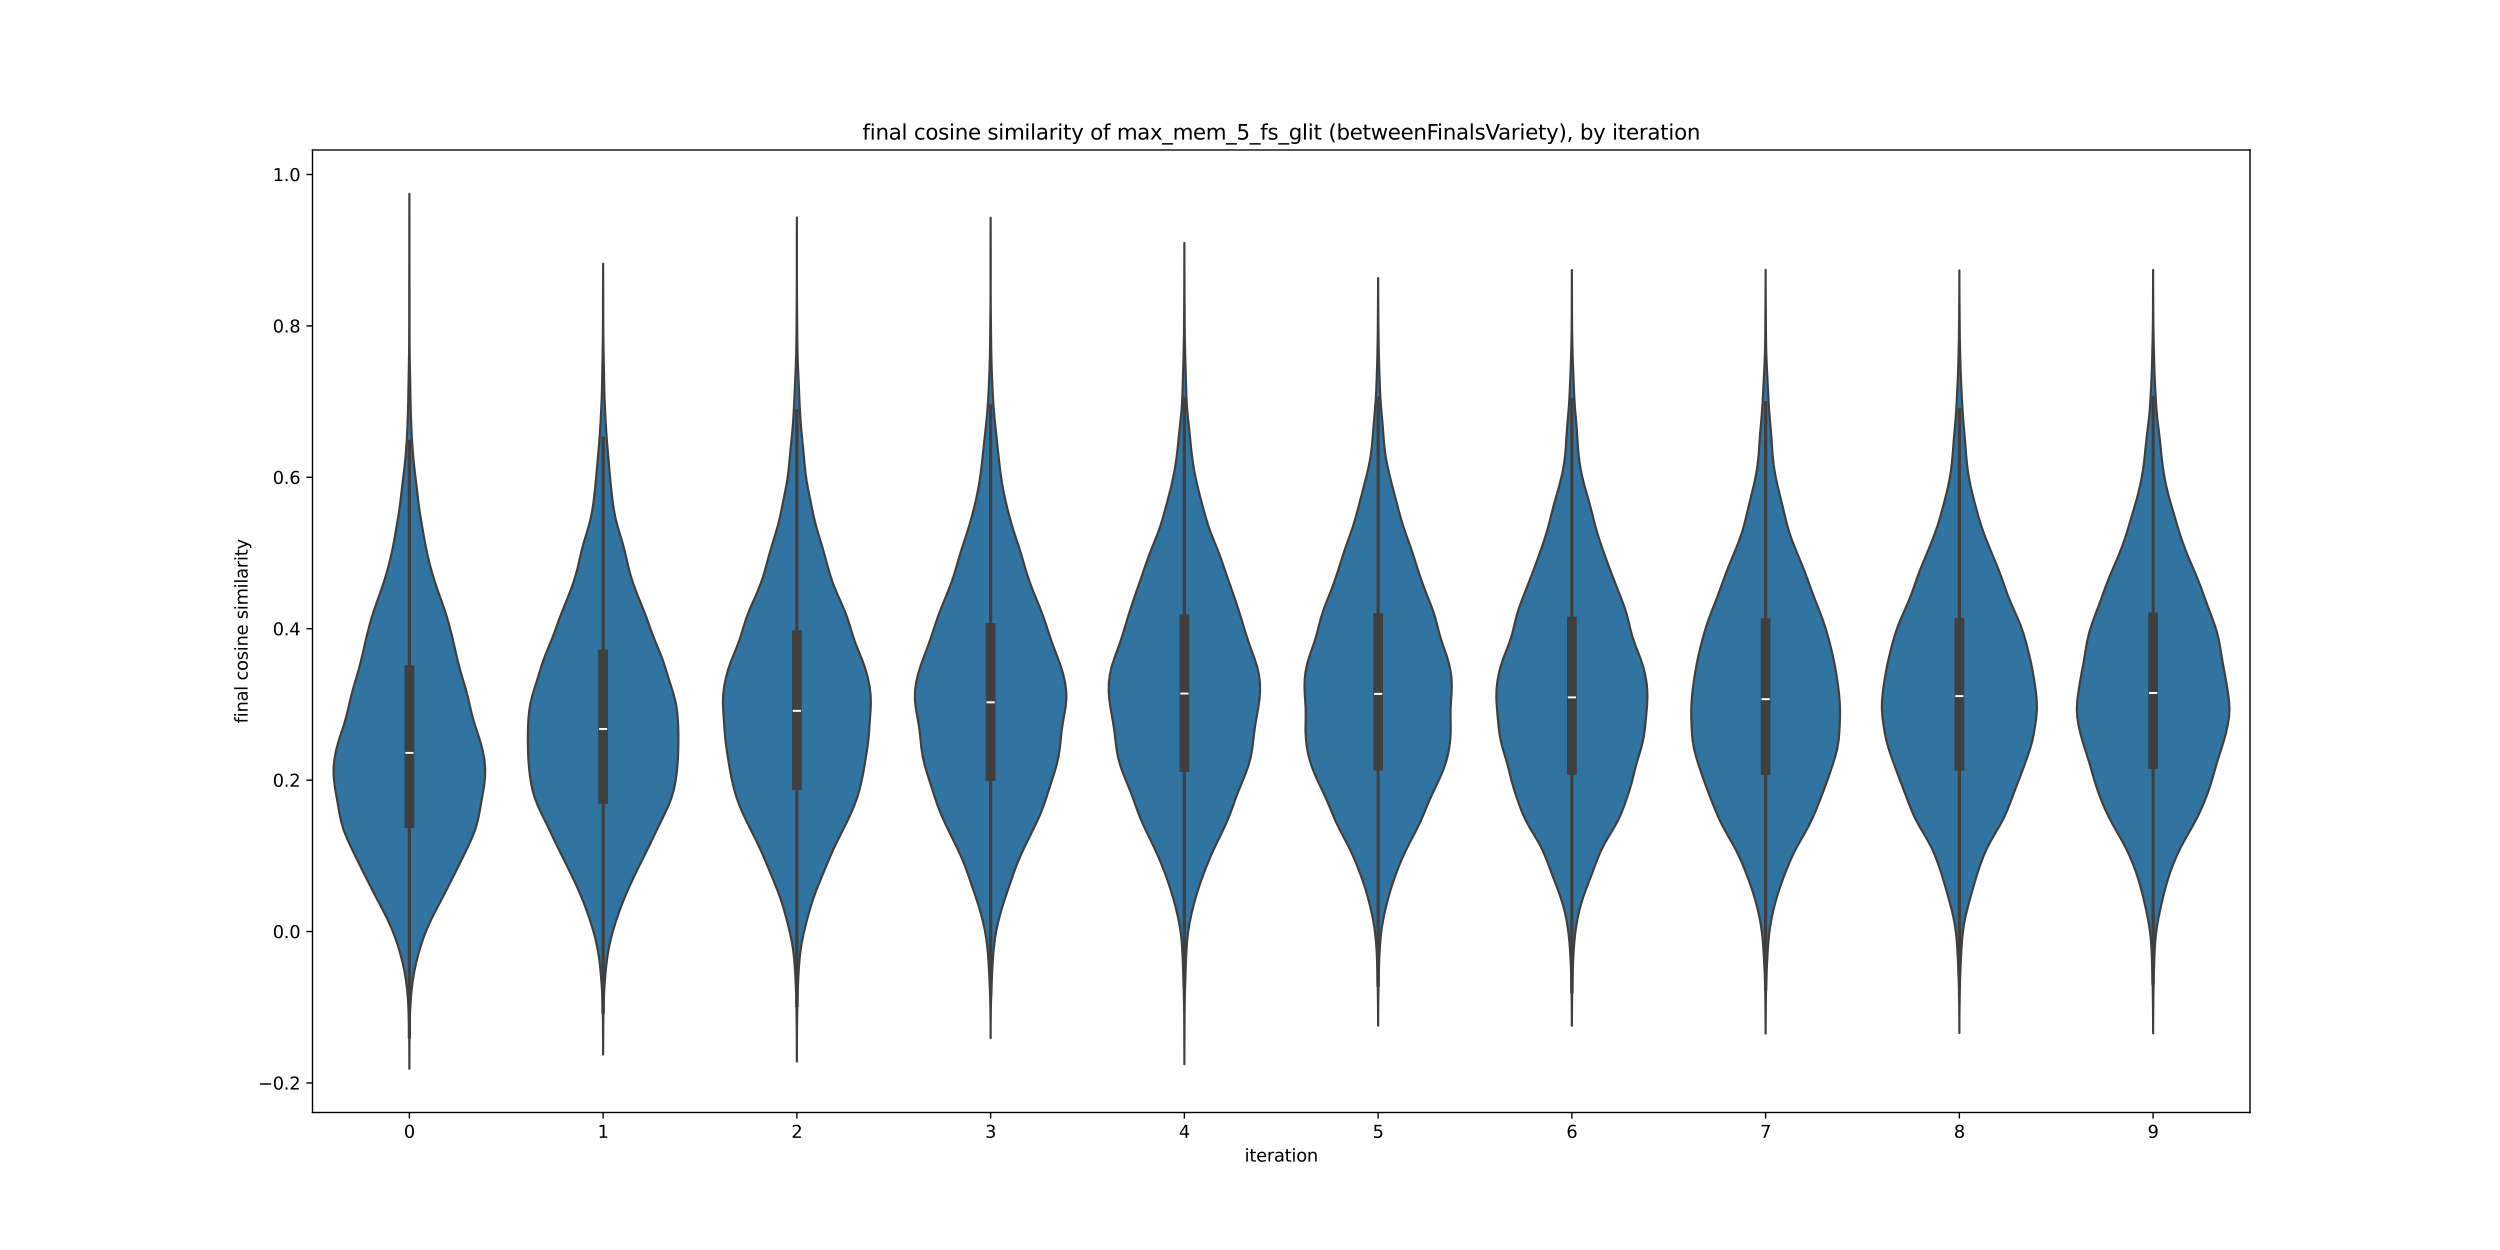 <?xml version="1.0" encoding="utf-8" standalone="no"?>
<!DOCTYPE svg PUBLIC "-//W3C//DTD SVG 1.1//EN"
  "http://www.w3.org/Graphics/SVG/1.1/DTD/svg11.dtd">
<svg xmlns:xlink="http://www.w3.org/1999/xlink" width="1440pt" height="720pt" viewBox="0 0 1440 720" xmlns="http://www.w3.org/2000/svg" version="1.1">
 <defs>
  <style type="text/css">*{stroke-linejoin: round; stroke-linecap: butt}</style>
 </defs>
 <g id="figure_1">
  <g id="patch_1">
   <path d="M 0 720 
L 1440 720 
L 1440 0 
L 0 0 
z
" style="fill: #ffffff"/>
  </g>
  <g id="axes_1">
   <g id="patch_2">
    <path d="M 180 640.8 
L 1296 640.8 
L 1296 86.4 
L 180 86.4 
z
" style="fill: #ffffff"/>
   </g>
   <g id="PolyCollection_1">
    <defs>
     <path id="m6c9339cf6a" d="M 235.803 -104.4 
L 235.797 -104.4 
L 235.79 -109.491 
L 235.776 -114.582 
L 235.749 -119.673 
L 235.7 -124.764 
L 235.617 -129.855 
L 235.478 -134.945 
L 235.259 -140.036 
L 234.933 -145.127 
L 234.47 -150.218 
L 233.831 -155.309 
L 232.979 -160.4 
L 231.897 -165.491 
L 230.589 -170.582 
L 229.069 -175.673 
L 227.315 -180.764 
L 225.285 -185.855 
L 222.952 -190.945 
L 220.363 -196.036 
L 217.669 -201.127 
L 215.021 -206.218 
L 212.441 -211.309 
L 209.874 -216.4 
L 207.321 -221.491 
L 204.817 -226.582 
L 202.358 -231.673 
L 199.998 -236.764 
L 197.962 -241.855 
L 196.464 -246.945 
L 195.422 -252.036 
L 194.538 -257.127 
L 193.631 -262.218 
L 192.781 -267.309 
L 192.215 -272.4 
L 192.134 -277.491 
L 192.596 -282.582 
L 193.549 -287.673 
L 194.913 -292.764 
L 196.551 -297.855 
L 198.216 -302.945 
L 199.673 -308.036 
L 200.882 -313.127 
L 202.038 -318.218 
L 203.369 -323.309 
L 204.888 -328.4 
L 206.396 -333.491 
L 207.738 -338.582 
L 208.939 -343.673 
L 210.102 -348.764 
L 211.296 -353.855 
L 212.579 -358.945 
L 214.014 -364.036 
L 215.638 -369.127 
L 217.419 -374.218 
L 219.241 -379.309 
L 220.965 -384.4 
L 222.53 -389.491 
L 223.941 -394.582 
L 225.197 -399.673 
L 226.284 -404.764 
L 227.231 -409.855 
L 228.12 -414.945 
L 229.001 -420.036 
L 229.831 -425.127 
L 230.533 -430.218 
L 231.126 -435.309 
L 231.708 -440.4 
L 232.328 -445.491 
L 232.935 -450.582 
L 233.468 -455.673 
L 233.907 -460.764 
L 234.257 -465.855 
L 234.532 -470.945 
L 234.752 -476.036 
L 234.927 -481.127 
L 235.064 -486.218 
L 235.173 -491.309 
L 235.269 -496.4 
L 235.363 -501.491 
L 235.458 -506.582 
L 235.551 -511.673 
L 235.627 -516.764 
L 235.675 -521.855 
L 235.7 -526.945 
L 235.715 -532.036 
L 235.726 -537.127 
L 235.729 -542.218 
L 235.725 -547.309 
L 235.722 -552.4 
L 235.733 -557.491 
L 235.752 -562.582 
L 235.769 -567.673 
L 235.774 -572.764 
L 235.77 -577.855 
L 235.765 -582.945 
L 235.765 -588.036 
L 235.773 -593.127 
L 235.783 -598.218 
L 235.792 -603.309 
L 235.797 -608.4 
L 235.803 -608.4 
L 235.803 -608.4 
L 235.808 -603.309 
L 235.817 -598.218 
L 235.827 -593.127 
L 235.835 -588.036 
L 235.835 -582.945 
L 235.83 -577.855 
L 235.826 -572.764 
L 235.831 -567.673 
L 235.848 -562.582 
L 235.867 -557.491 
L 235.878 -552.4 
L 235.875 -547.309 
L 235.871 -542.218 
L 235.874 -537.127 
L 235.885 -532.036 
L 235.9 -526.945 
L 235.925 -521.855 
L 235.973 -516.764 
L 236.049 -511.673 
L 236.142 -506.582 
L 236.237 -501.491 
L 236.331 -496.4 
L 236.427 -491.309 
L 236.536 -486.218 
L 236.673 -481.127 
L 236.848 -476.036 
L 237.068 -470.945 
L 237.343 -465.855 
L 237.693 -460.764 
L 238.132 -455.673 
L 238.665 -450.582 
L 239.272 -445.491 
L 239.892 -440.4 
L 240.474 -435.309 
L 241.067 -430.218 
L 241.769 -425.127 
L 242.599 -420.036 
L 243.48 -414.945 
L 244.369 -409.855 
L 245.316 -404.764 
L 246.403 -399.673 
L 247.659 -394.582 
L 249.07 -389.491 
L 250.635 -384.4 
L 252.359 -379.309 
L 254.181 -374.218 
L 255.962 -369.127 
L 257.586 -364.036 
L 259.021 -358.945 
L 260.304 -353.855 
L 261.498 -348.764 
L 262.661 -343.673 
L 263.862 -338.582 
L 265.204 -333.491 
L 266.712 -328.4 
L 268.231 -323.309 
L 269.562 -318.218 
L 270.718 -313.127 
L 271.927 -308.036 
L 273.384 -302.945 
L 275.049 -297.855 
L 276.687 -292.764 
L 278.051 -287.673 
L 279.004 -282.582 
L 279.466 -277.491 
L 279.385 -272.4 
L 278.819 -267.309 
L 277.969 -262.218 
L 277.062 -257.127 
L 276.178 -252.036 
L 275.136 -246.945 
L 273.638 -241.855 
L 271.602 -236.764 
L 269.242 -231.673 
L 266.783 -226.582 
L 264.279 -221.491 
L 261.726 -216.4 
L 259.159 -211.309 
L 256.579 -206.218 
L 253.931 -201.127 
L 251.237 -196.036 
L 248.648 -190.945 
L 246.315 -185.855 
L 244.285 -180.764 
L 242.531 -175.673 
L 241.011 -170.582 
L 239.703 -165.491 
L 238.621 -160.4 
L 237.769 -155.309 
L 237.13 -150.218 
L 236.667 -145.127 
L 236.341 -140.036 
L 236.122 -134.945 
L 235.983 -129.855 
L 235.9 -124.764 
L 235.851 -119.673 
L 235.824 -114.582 
L 235.81 -109.491 
L 235.803 -104.4 
z
" style="stroke: #3f3f3f; stroke-width: 1.25"/>
    </defs>
    <g clip-path="url(#pb6252bc46c)">
     <use xlink:href="#m6c9339cf6a" x="0" y="720" style="fill: #3274a1; stroke: #3f3f3f; stroke-width: 1.25"/>
    </g>
   </g>
   <g id="PolyCollection_2">
    <defs>
     <path id="mab1daba61b" d="M 347.404 -112.639 
L 347.396 -112.639 
L 347.39 -117.24 
L 347.375 -121.84 
L 347.349 -126.441 
L 347.306 -131.042 
L 347.238 -135.643 
L 347.133 -140.244 
L 346.979 -144.844 
L 346.761 -149.445 
L 346.471 -154.046 
L 346.107 -158.647 
L 345.66 -163.248 
L 345.098 -167.848 
L 344.374 -172.449 
L 343.452 -177.05 
L 342.324 -181.651 
L 341.006 -186.252 
L 339.532 -190.852 
L 337.927 -195.453 
L 336.192 -200.054 
L 334.316 -204.655 
L 332.299 -209.256 
L 330.169 -213.856 
L 327.956 -218.457 
L 325.686 -223.058 
L 323.389 -227.659 
L 321.113 -232.26 
L 318.896 -236.86 
L 316.708 -241.461 
L 314.481 -246.062 
L 312.216 -250.663 
L 310.057 -255.264 
L 308.219 -259.864 
L 306.832 -264.465 
L 305.859 -269.066 
L 305.165 -273.667 
L 304.662 -278.268 
L 304.33 -282.868 
L 304.147 -287.469 
L 304.061 -292.07 
L 304.052 -296.671 
L 304.138 -301.272 
L 304.364 -305.872 
L 304.798 -310.473 
L 305.55 -315.074 
L 306.684 -319.675 
L 308.095 -324.276 
L 309.562 -328.876 
L 310.972 -333.477 
L 312.429 -338.078 
L 314.101 -342.679 
L 315.991 -347.28 
L 317.897 -351.88 
L 319.641 -356.481 
L 321.267 -361.082 
L 322.955 -365.683 
L 324.784 -370.284 
L 326.662 -374.884 
L 328.468 -379.485 
L 330.128 -384.086 
L 331.59 -388.687 
L 332.817 -393.288 
L 333.868 -397.888 
L 334.92 -402.489 
L 336.139 -407.09 
L 337.528 -411.691 
L 338.919 -416.292 
L 340.122 -420.892 
L 341.058 -425.493 
L 341.768 -430.094 
L 342.334 -434.695 
L 342.827 -439.296 
L 343.282 -443.897 
L 343.709 -448.497 
L 344.112 -453.098 
L 344.503 -457.699 
L 344.895 -462.3 
L 345.275 -466.901 
L 345.612 -471.501 
L 345.889 -476.102 
L 346.129 -480.703 
L 346.354 -485.304 
L 346.553 -489.905 
L 346.699 -494.505 
L 346.791 -499.106 
L 346.864 -503.707 
L 346.946 -508.308 
L 347.041 -512.909 
L 347.13 -517.509 
L 347.204 -522.11 
L 347.259 -526.711 
L 347.297 -531.312 
L 347.32 -535.913 
L 347.333 -540.513 
L 347.342 -545.114 
L 347.353 -549.715 
L 347.367 -554.316 
L 347.38 -558.917 
L 347.391 -563.517 
L 347.397 -568.118 
L 347.403 -568.118 
L 347.403 -568.118 
L 347.409 -563.517 
L 347.42 -558.917 
L 347.433 -554.316 
L 347.447 -549.715 
L 347.458 -545.114 
L 347.467 -540.513 
L 347.48 -535.913 
L 347.503 -531.312 
L 347.541 -526.711 
L 347.596 -522.11 
L 347.67 -517.509 
L 347.759 -512.909 
L 347.854 -508.308 
L 347.936 -503.707 
L 348.009 -499.106 
L 348.101 -494.505 
L 348.247 -489.905 
L 348.446 -485.304 
L 348.671 -480.703 
L 348.911 -476.102 
L 349.188 -471.501 
L 349.525 -466.901 
L 349.905 -462.3 
L 350.297 -457.699 
L 350.688 -453.098 
L 351.091 -448.497 
L 351.518 -443.897 
L 351.973 -439.296 
L 352.466 -434.695 
L 353.032 -430.094 
L 353.742 -425.493 
L 354.678 -420.892 
L 355.881 -416.292 
L 357.272 -411.691 
L 358.661 -407.09 
L 359.88 -402.489 
L 360.932 -397.888 
L 361.983 -393.288 
L 363.21 -388.687 
L 364.672 -384.086 
L 366.332 -379.485 
L 368.138 -374.884 
L 370.016 -370.284 
L 371.845 -365.683 
L 373.533 -361.082 
L 375.159 -356.481 
L 376.903 -351.88 
L 378.809 -347.28 
L 380.699 -342.679 
L 382.371 -338.078 
L 383.828 -333.477 
L 385.238 -328.876 
L 386.705 -324.276 
L 388.116 -319.675 
L 389.25 -315.074 
L 390.002 -310.473 
L 390.436 -305.872 
L 390.662 -301.272 
L 390.748 -296.671 
L 390.739 -292.07 
L 390.653 -287.469 
L 390.47 -282.868 
L 390.138 -278.268 
L 389.635 -273.667 
L 388.941 -269.066 
L 387.968 -264.465 
L 386.581 -259.864 
L 384.743 -255.264 
L 382.584 -250.663 
L 380.319 -246.062 
L 378.092 -241.461 
L 375.904 -236.86 
L 373.687 -232.26 
L 371.411 -227.659 
L 369.114 -223.058 
L 366.844 -218.457 
L 364.631 -213.856 
L 362.501 -209.256 
L 360.484 -204.655 
L 358.608 -200.054 
L 356.873 -195.453 
L 355.268 -190.852 
L 353.794 -186.252 
L 352.476 -181.651 
L 351.348 -177.05 
L 350.426 -172.449 
L 349.702 -167.848 
L 349.14 -163.248 
L 348.693 -158.647 
L 348.329 -154.046 
L 348.039 -149.445 
L 347.821 -144.844 
L 347.667 -140.244 
L 347.562 -135.643 
L 347.494 -131.042 
L 347.451 -126.441 
L 347.425 -121.84 
L 347.41 -117.24 
L 347.404 -112.639 
z
" style="stroke: #3f3f3f; stroke-width: 1.25"/>
    </defs>
    <g clip-path="url(#pb6252bc46c)">
     <use xlink:href="#mab1daba61b" x="0" y="720" style="fill: #3274a1; stroke: #3f3f3f; stroke-width: 1.25"/>
    </g>
   </g>
   <g id="PolyCollection_3">
    <defs>
     <path id="m854a1b8d40" d="M 459.004 -108.559 
L 458.996 -108.559 
L 458.989 -113.469 
L 458.974 -118.38 
L 458.948 -123.29 
L 458.909 -128.2 
L 458.856 -133.11 
L 458.783 -138.021 
L 458.684 -142.931 
L 458.548 -147.841 
L 458.364 -152.752 
L 458.134 -157.662 
L 457.844 -162.572 
L 457.456 -167.482 
L 456.902 -172.393 
L 456.128 -177.303 
L 455.126 -182.213 
L 453.945 -187.124 
L 452.659 -192.034 
L 451.281 -196.944 
L 449.741 -201.854 
L 447.979 -206.765 
L 446.027 -211.675 
L 443.99 -216.585 
L 441.942 -221.496 
L 439.874 -226.406 
L 437.703 -231.316 
L 435.36 -236.226 
L 432.889 -241.137 
L 430.422 -246.047 
L 428.09 -250.957 
L 425.991 -255.868 
L 424.212 -260.778 
L 422.773 -265.688 
L 421.612 -270.598 
L 420.645 -275.509 
L 419.802 -280.419 
L 419.012 -285.329 
L 418.272 -290.24 
L 417.683 -295.15 
L 417.291 -300.06 
L 416.975 -304.97 
L 416.628 -309.881 
L 416.388 -314.791 
L 416.52 -319.701 
L 417.123 -324.612 
L 418.108 -329.522 
L 419.436 -334.432 
L 421.143 -339.342 
L 423.137 -344.253 
L 425.117 -349.163 
L 426.819 -354.073 
L 428.293 -358.984 
L 429.847 -363.894 
L 431.719 -368.804 
L 433.869 -373.714 
L 436.059 -378.625 
L 438.048 -383.535 
L 439.725 -388.445 
L 441.14 -393.356 
L 442.455 -398.266 
L 443.828 -403.176 
L 445.309 -408.086 
L 446.817 -412.997 
L 448.205 -417.907 
L 449.383 -422.817 
L 450.401 -427.728 
L 451.386 -432.638 
L 452.385 -437.548 
L 453.301 -442.458 
L 454.013 -447.369 
L 454.527 -452.279 
L 454.963 -457.189 
L 455.428 -462.1 
L 455.93 -467.01 
L 456.408 -471.92 
L 456.807 -476.83 
L 457.122 -481.741 
L 457.381 -486.651 
L 457.611 -491.561 
L 457.829 -496.472 
L 458.045 -501.382 
L 458.256 -506.292 
L 458.445 -511.202 
L 458.592 -516.113 
L 458.695 -521.023 
L 458.762 -525.933 
L 458.81 -530.843 
L 458.849 -535.754 
L 458.883 -540.664 
L 458.917 -545.574 
L 458.948 -550.485 
L 458.973 -555.395 
L 458.985 -560.305 
L 458.987 -565.215 
L 458.983 -570.126 
L 458.98 -575.036 
L 458.981 -579.946 
L 458.987 -584.857 
L 458.993 -589.767 
L 458.997 -594.677 
L 459.003 -594.677 
L 459.003 -594.677 
L 459.007 -589.767 
L 459.013 -584.857 
L 459.019 -579.946 
L 459.02 -575.036 
L 459.017 -570.126 
L 459.013 -565.215 
L 459.015 -560.305 
L 459.027 -555.395 
L 459.052 -550.485 
L 459.083 -545.574 
L 459.117 -540.664 
L 459.151 -535.754 
L 459.19 -530.843 
L 459.238 -525.933 
L 459.305 -521.023 
L 459.408 -516.113 
L 459.555 -511.202 
L 459.744 -506.292 
L 459.955 -501.382 
L 460.171 -496.472 
L 460.389 -491.561 
L 460.619 -486.651 
L 460.878 -481.741 
L 461.193 -476.83 
L 461.592 -471.92 
L 462.07 -467.01 
L 462.572 -462.1 
L 463.037 -457.189 
L 463.473 -452.279 
L 463.987 -447.369 
L 464.699 -442.458 
L 465.615 -437.548 
L 466.614 -432.638 
L 467.599 -427.728 
L 468.617 -422.817 
L 469.795 -417.907 
L 471.183 -412.997 
L 472.691 -408.086 
L 474.172 -403.176 
L 475.545 -398.266 
L 476.86 -393.356 
L 478.275 -388.445 
L 479.952 -383.535 
L 481.941 -378.625 
L 484.131 -373.714 
L 486.281 -368.804 
L 488.153 -363.894 
L 489.707 -358.984 
L 491.181 -354.073 
L 492.883 -349.163 
L 494.863 -344.253 
L 496.857 -339.342 
L 498.564 -334.432 
L 499.892 -329.522 
L 500.877 -324.612 
L 501.48 -319.701 
L 501.612 -314.791 
L 501.372 -309.881 
L 501.025 -304.97 
L 500.709 -300.06 
L 500.317 -295.15 
L 499.728 -290.24 
L 498.988 -285.329 
L 498.198 -280.419 
L 497.355 -275.509 
L 496.388 -270.598 
L 495.227 -265.688 
L 493.788 -260.778 
L 492.009 -255.868 
L 489.91 -250.957 
L 487.578 -246.047 
L 485.111 -241.137 
L 482.64 -236.226 
L 480.297 -231.316 
L 478.126 -226.406 
L 476.058 -221.496 
L 474.01 -216.585 
L 471.973 -211.675 
L 470.021 -206.765 
L 468.259 -201.854 
L 466.719 -196.944 
L 465.341 -192.034 
L 464.055 -187.124 
L 462.874 -182.213 
L 461.872 -177.303 
L 461.098 -172.393 
L 460.544 -167.482 
L 460.156 -162.572 
L 459.866 -157.662 
L 459.636 -152.752 
L 459.452 -147.841 
L 459.316 -142.931 
L 459.217 -138.021 
L 459.144 -133.11 
L 459.091 -128.2 
L 459.052 -123.29 
L 459.026 -118.38 
L 459.011 -113.469 
L 459.004 -108.559 
z
" style="stroke: #3f3f3f; stroke-width: 1.25"/>
    </defs>
    <g clip-path="url(#pb6252bc46c)">
     <use xlink:href="#m854a1b8d40" x="0" y="720" style="fill: #3274a1; stroke: #3f3f3f; stroke-width: 1.25"/>
    </g>
   </g>
   <g id="PolyCollection_4">
    <defs>
     <path id="m4efcf3999c" d="M 570.604 -122.069 
L 570.596 -122.069 
L 570.587 -126.842 
L 570.566 -131.615 
L 570.521 -136.388 
L 570.44 -141.161 
L 570.313 -145.934 
L 570.14 -150.707 
L 569.934 -155.48 
L 569.705 -160.253 
L 569.445 -165.026 
L 569.121 -169.799 
L 568.688 -174.572 
L 568.091 -179.345 
L 567.285 -184.118 
L 566.255 -188.891 
L 565.02 -193.663 
L 563.613 -198.436 
L 562.068 -203.209 
L 560.449 -207.982 
L 558.821 -212.755 
L 557.169 -217.528 
L 555.383 -222.301 
L 553.373 -227.074 
L 551.159 -231.847 
L 548.832 -236.62 
L 546.476 -241.393 
L 544.173 -246.166 
L 542.034 -250.939 
L 540.156 -255.712 
L 538.523 -260.485 
L 536.997 -265.258 
L 535.456 -270.031 
L 533.924 -274.804 
L 532.549 -279.577 
L 531.473 -284.35 
L 530.735 -289.123 
L 530.229 -293.896 
L 529.732 -298.669 
L 529.048 -303.442 
L 528.182 -308.215 
L 527.381 -312.988 
L 526.965 -317.761 
L 527.11 -322.534 
L 527.791 -327.307 
L 528.91 -332.08 
L 530.394 -336.853 
L 532.139 -341.626 
L 533.962 -346.399 
L 535.688 -351.172 
L 537.278 -355.945 
L 538.839 -360.718 
L 540.508 -365.491 
L 542.337 -370.264 
L 544.279 -375.037 
L 546.223 -379.81 
L 548.045 -384.583 
L 549.656 -389.356 
L 551.072 -394.129 
L 552.432 -398.902 
L 553.89 -403.675 
L 555.467 -408.447 
L 557.046 -413.22 
L 558.509 -417.993 
L 559.836 -422.766 
L 561.063 -427.539 
L 562.196 -432.312 
L 563.201 -437.085 
L 564.053 -441.858 
L 564.764 -446.631 
L 565.372 -451.404 
L 565.917 -456.177 
L 566.425 -460.95 
L 566.927 -465.723 
L 567.438 -470.496 
L 567.947 -475.269 
L 568.423 -480.042 
L 568.832 -484.815 
L 569.16 -489.588 
L 569.419 -494.361 
L 569.638 -499.134 
L 569.837 -503.907 
L 570.01 -508.68 
L 570.144 -513.453 
L 570.237 -518.226 
L 570.302 -522.999 
L 570.357 -527.772 
L 570.411 -532.545 
L 570.463 -537.318 
L 570.51 -542.091 
L 570.544 -546.864 
L 570.562 -551.637 
L 570.565 -556.41 
L 570.559 -561.183 
L 570.552 -565.956 
L 570.551 -570.729 
L 570.557 -575.502 
L 570.569 -580.275 
L 570.582 -585.048 
L 570.591 -589.821 
L 570.597 -594.594 
L 570.603 -594.594 
L 570.603 -594.594 
L 570.609 -589.821 
L 570.618 -585.048 
L 570.631 -580.275 
L 570.643 -575.502 
L 570.649 -570.729 
L 570.648 -565.956 
L 570.641 -561.183 
L 570.635 -556.41 
L 570.638 -551.637 
L 570.656 -546.864 
L 570.69 -542.091 
L 570.737 -537.318 
L 570.789 -532.545 
L 570.843 -527.772 
L 570.898 -522.999 
L 570.963 -518.226 
L 571.056 -513.453 
L 571.19 -508.68 
L 571.363 -503.907 
L 571.562 -499.134 
L 571.781 -494.361 
L 572.04 -489.588 
L 572.368 -484.815 
L 572.777 -480.042 
L 573.253 -475.269 
L 573.762 -470.496 
L 574.273 -465.723 
L 574.775 -460.95 
L 575.283 -456.177 
L 575.828 -451.404 
L 576.436 -446.631 
L 577.147 -441.858 
L 577.999 -437.085 
L 579.004 -432.312 
L 580.137 -427.539 
L 581.364 -422.766 
L 582.691 -417.993 
L 584.154 -413.22 
L 585.733 -408.447 
L 587.31 -403.675 
L 588.768 -398.902 
L 590.128 -394.129 
L 591.544 -389.356 
L 593.155 -384.583 
L 594.977 -379.81 
L 596.921 -375.037 
L 598.863 -370.264 
L 600.692 -365.491 
L 602.361 -360.718 
L 603.922 -355.945 
L 605.512 -351.172 
L 607.238 -346.399 
L 609.061 -341.626 
L 610.806 -336.853 
L 612.29 -332.08 
L 613.409 -327.307 
L 614.09 -322.534 
L 614.235 -317.761 
L 613.819 -312.988 
L 613.018 -308.215 
L 612.152 -303.442 
L 611.468 -298.669 
L 610.971 -293.896 
L 610.465 -289.123 
L 609.727 -284.35 
L 608.651 -279.577 
L 607.276 -274.804 
L 605.744 -270.031 
L 604.203 -265.258 
L 602.677 -260.485 
L 601.044 -255.712 
L 599.166 -250.939 
L 597.027 -246.166 
L 594.724 -241.393 
L 592.368 -236.62 
L 590.041 -231.847 
L 587.827 -227.074 
L 585.817 -222.301 
L 584.031 -217.528 
L 582.379 -212.755 
L 580.751 -207.982 
L 579.132 -203.209 
L 577.587 -198.436 
L 576.18 -193.663 
L 574.945 -188.891 
L 573.915 -184.118 
L 573.109 -179.345 
L 572.512 -174.572 
L 572.079 -169.799 
L 571.755 -165.026 
L 571.495 -160.253 
L 571.266 -155.48 
L 571.06 -150.707 
L 570.887 -145.934 
L 570.76 -141.161 
L 570.679 -136.388 
L 570.634 -131.615 
L 570.613 -126.842 
L 570.604 -122.069 
z
" style="stroke: #3f3f3f; stroke-width: 1.25"/>
    </defs>
    <g clip-path="url(#pb6252bc46c)">
     <use xlink:href="#m4efcf3999c" x="0" y="720" style="fill: #3274a1; stroke: #3f3f3f; stroke-width: 1.25"/>
    </g>
   </g>
   <g id="PolyCollection_5">
    <defs>
     <path id="m086fd02b78" d="M 682.204 -107.051 
L 682.196 -107.051 
L 682.189 -111.829 
L 682.177 -116.607 
L 682.16 -121.385 
L 682.14 -126.163 
L 682.115 -130.94 
L 682.078 -135.718 
L 682.022 -140.496 
L 681.943 -145.274 
L 681.841 -150.052 
L 681.708 -154.83 
L 681.546 -159.608 
L 681.365 -164.385 
L 681.165 -169.163 
L 680.915 -173.941 
L 680.547 -178.719 
L 679.993 -183.497 
L 679.215 -188.275 
L 678.23 -193.053 
L 677.078 -197.831 
L 675.78 -202.608 
L 674.335 -207.386 
L 672.748 -212.164 
L 671.031 -216.942 
L 669.179 -221.72 
L 667.179 -226.498 
L 665.023 -231.276 
L 662.732 -236.054 
L 660.395 -240.831 
L 658.164 -245.609 
L 656.173 -250.387 
L 654.408 -255.165 
L 652.704 -259.943 
L 650.884 -264.721 
L 648.923 -269.499 
L 646.982 -274.276 
L 645.287 -279.054 
L 643.993 -283.832 
L 643.116 -288.61 
L 642.521 -293.388 
L 641.974 -298.166 
L 641.287 -302.944 
L 640.449 -307.722 
L 639.607 -312.499 
L 638.947 -317.277 
L 638.617 -322.055 
L 638.715 -326.833 
L 639.306 -331.611 
L 640.418 -336.389 
L 641.97 -341.167 
L 643.724 -345.945 
L 645.416 -350.722 
L 646.944 -355.5 
L 648.384 -360.278 
L 649.841 -365.056 
L 651.356 -369.834 
L 652.939 -374.612 
L 654.588 -379.39 
L 656.27 -384.167 
L 657.928 -388.945 
L 659.55 -393.723 
L 661.218 -398.501 
L 663.034 -403.279 
L 664.976 -408.057 
L 666.876 -412.835 
L 668.557 -417.613 
L 669.997 -422.39 
L 671.31 -427.168 
L 672.593 -431.946 
L 673.843 -436.724 
L 675.001 -441.502 
L 676.021 -446.28 
L 676.891 -451.058 
L 677.609 -455.836 
L 678.188 -460.613 
L 678.677 -465.391 
L 679.153 -470.169 
L 679.662 -474.947 
L 680.175 -479.725 
L 680.617 -484.503 
L 680.933 -489.281 
L 681.129 -494.058 
L 681.262 -498.836 
L 681.39 -503.614 
L 681.532 -508.392 
L 681.674 -513.17 
L 681.798 -517.948 
L 681.895 -522.726 
L 681.961 -527.504 
L 682.002 -532.281 
L 682.034 -537.059 
L 682.068 -541.837 
L 682.103 -546.615 
L 682.129 -551.393 
L 682.146 -556.171 
L 682.158 -560.949 
L 682.17 -565.727 
L 682.182 -570.504 
L 682.191 -575.282 
L 682.197 -580.06 
L 682.203 -580.06 
L 682.203 -580.06 
L 682.209 -575.282 
L 682.218 -570.504 
L 682.23 -565.727 
L 682.242 -560.949 
L 682.254 -556.171 
L 682.271 -551.393 
L 682.297 -546.615 
L 682.332 -541.837 
L 682.366 -537.059 
L 682.398 -532.281 
L 682.439 -527.504 
L 682.505 -522.726 
L 682.602 -517.948 
L 682.726 -513.17 
L 682.868 -508.392 
L 683.01 -503.614 
L 683.138 -498.836 
L 683.271 -494.058 
L 683.467 -489.281 
L 683.783 -484.503 
L 684.225 -479.725 
L 684.738 -474.947 
L 685.247 -470.169 
L 685.723 -465.391 
L 686.212 -460.613 
L 686.791 -455.836 
L 687.509 -451.058 
L 688.379 -446.28 
L 689.399 -441.502 
L 690.557 -436.724 
L 691.807 -431.946 
L 693.09 -427.168 
L 694.403 -422.39 
L 695.843 -417.613 
L 697.524 -412.835 
L 699.424 -408.057 
L 701.366 -403.279 
L 703.182 -398.501 
L 704.85 -393.723 
L 706.472 -388.945 
L 708.13 -384.167 
L 709.812 -379.39 
L 711.461 -374.612 
L 713.044 -369.834 
L 714.559 -365.056 
L 716.016 -360.278 
L 717.456 -355.5 
L 718.984 -350.722 
L 720.676 -345.945 
L 722.43 -341.167 
L 723.982 -336.389 
L 725.094 -331.611 
L 725.685 -326.833 
L 725.783 -322.055 
L 725.453 -317.277 
L 724.793 -312.499 
L 723.951 -307.722 
L 723.113 -302.944 
L 722.426 -298.166 
L 721.879 -293.388 
L 721.284 -288.61 
L 720.407 -283.832 
L 719.113 -279.054 
L 717.418 -274.276 
L 715.477 -269.499 
L 713.516 -264.721 
L 711.696 -259.943 
L 709.992 -255.165 
L 708.227 -250.387 
L 706.236 -245.609 
L 704.005 -240.831 
L 701.668 -236.054 
L 699.377 -231.276 
L 697.221 -226.498 
L 695.221 -221.72 
L 693.369 -216.942 
L 691.652 -212.164 
L 690.065 -207.386 
L 688.62 -202.608 
L 687.322 -197.831 
L 686.17 -193.053 
L 685.185 -188.275 
L 684.407 -183.497 
L 683.853 -178.719 
L 683.485 -173.941 
L 683.235 -169.163 
L 683.035 -164.385 
L 682.854 -159.608 
L 682.692 -154.83 
L 682.559 -150.052 
L 682.457 -145.274 
L 682.378 -140.496 
L 682.322 -135.718 
L 682.285 -130.94 
L 682.26 -126.163 
L 682.24 -121.385 
L 682.223 -116.607 
L 682.211 -111.829 
L 682.204 -107.051 
z
" style="stroke: #3f3f3f; stroke-width: 1.25"/>
    </defs>
    <g clip-path="url(#pb6252bc46c)">
     <use xlink:href="#m086fd02b78" x="0" y="720" style="fill: #3274a1; stroke: #3f3f3f; stroke-width: 1.25"/>
    </g>
   </g>
   <g id="PolyCollection_6">
    <defs>
     <path id="madf50ee074" d="M 793.807 -129.208 
L 793.793 -129.208 
L 793.781 -133.558 
L 793.757 -137.908 
L 793.719 -142.258 
L 793.667 -146.608 
L 793.606 -150.957 
L 793.532 -155.307 
L 793.434 -159.657 
L 793.301 -164.007 
L 793.123 -168.357 
L 792.893 -172.706 
L 792.594 -177.056 
L 792.192 -181.406 
L 791.64 -185.756 
L 790.912 -190.106 
L 790.019 -194.455 
L 788.994 -198.805 
L 787.857 -203.155 
L 786.596 -207.505 
L 785.199 -211.855 
L 783.664 -216.204 
L 782.004 -220.554 
L 780.217 -224.904 
L 778.271 -229.254 
L 776.136 -233.604 
L 773.854 -237.953 
L 771.57 -242.303 
L 769.462 -246.653 
L 767.581 -251.003 
L 765.801 -255.353 
L 763.94 -259.702 
L 761.931 -264.052 
L 759.856 -268.402 
L 757.856 -272.752 
L 756.067 -277.102 
L 754.592 -281.451 
L 753.469 -285.801 
L 752.678 -290.151 
L 752.19 -294.501 
L 751.991 -298.85 
L 752.015 -303.2 
L 752.1 -307.55 
L 752.055 -311.9 
L 751.817 -316.25 
L 751.517 -320.599 
L 751.374 -324.949 
L 751.548 -329.299 
L 752.097 -333.649 
L 753.034 -337.999 
L 754.332 -342.348 
L 755.854 -346.698 
L 757.349 -351.048 
L 758.624 -355.398 
L 759.717 -359.748 
L 760.86 -364.097 
L 762.25 -368.447 
L 763.885 -372.797 
L 765.62 -377.147 
L 767.306 -381.497 
L 768.882 -385.846 
L 770.347 -390.196 
L 771.738 -394.546 
L 773.114 -398.896 
L 774.545 -403.246 
L 776.069 -407.595 
L 777.639 -411.945 
L 779.139 -416.295 
L 780.481 -420.645 
L 781.679 -424.995 
L 782.819 -429.344 
L 783.963 -433.694 
L 785.106 -438.044 
L 786.227 -442.394 
L 787.311 -446.744 
L 788.321 -451.093 
L 789.185 -455.443 
L 789.85 -459.793 
L 790.324 -464.143 
L 790.683 -468.493 
L 791.016 -472.842 
L 791.377 -477.192 
L 791.764 -481.542 
L 792.137 -485.892 
L 792.451 -490.241 
L 792.69 -494.591 
L 792.87 -498.941 
L 793.017 -503.291 
L 793.152 -507.641 
L 793.279 -511.99 
L 793.393 -516.34 
L 793.485 -520.69 
L 793.556 -525.04 
L 793.608 -529.39 
L 793.646 -533.739 
L 793.677 -538.089 
L 793.708 -542.439 
L 793.739 -546.789 
L 793.765 -551.139 
L 793.784 -555.488 
L 793.794 -559.838 
L 793.806 -559.838 
L 793.806 -559.838 
L 793.816 -555.488 
L 793.835 -551.139 
L 793.861 -546.789 
L 793.892 -542.439 
L 793.923 -538.089 
L 793.954 -533.739 
L 793.992 -529.39 
L 794.044 -525.04 
L 794.115 -520.69 
L 794.207 -516.34 
L 794.321 -511.99 
L 794.448 -507.641 
L 794.583 -503.291 
L 794.73 -498.941 
L 794.91 -494.591 
L 795.149 -490.241 
L 795.463 -485.892 
L 795.836 -481.542 
L 796.223 -477.192 
L 796.584 -472.842 
L 796.917 -468.493 
L 797.276 -464.143 
L 797.75 -459.793 
L 798.415 -455.443 
L 799.279 -451.093 
L 800.289 -446.744 
L 801.373 -442.394 
L 802.494 -438.044 
L 803.637 -433.694 
L 804.781 -429.344 
L 805.921 -424.995 
L 807.119 -420.645 
L 808.461 -416.295 
L 809.961 -411.945 
L 811.531 -407.595 
L 813.055 -403.246 
L 814.486 -398.896 
L 815.862 -394.546 
L 817.253 -390.196 
L 818.718 -385.846 
L 820.294 -381.497 
L 821.98 -377.147 
L 823.715 -372.797 
L 825.35 -368.447 
L 826.74 -364.097 
L 827.883 -359.748 
L 828.976 -355.398 
L 830.251 -351.048 
L 831.746 -346.698 
L 833.268 -342.348 
L 834.566 -337.999 
L 835.503 -333.649 
L 836.052 -329.299 
L 836.226 -324.949 
L 836.083 -320.599 
L 835.783 -316.25 
L 835.545 -311.9 
L 835.5 -307.55 
L 835.585 -303.2 
L 835.609 -298.85 
L 835.41 -294.501 
L 834.922 -290.151 
L 834.131 -285.801 
L 833.008 -281.451 
L 831.533 -277.102 
L 829.744 -272.752 
L 827.744 -268.402 
L 825.669 -264.052 
L 823.66 -259.702 
L 821.799 -255.353 
L 820.019 -251.003 
L 818.138 -246.653 
L 816.03 -242.303 
L 813.746 -237.953 
L 811.464 -233.604 
L 809.329 -229.254 
L 807.383 -224.904 
L 805.596 -220.554 
L 803.936 -216.204 
L 802.401 -211.855 
L 801.004 -207.505 
L 799.743 -203.155 
L 798.606 -198.805 
L 797.581 -194.455 
L 796.688 -190.106 
L 795.96 -185.756 
L 795.408 -181.406 
L 795.006 -177.056 
L 794.707 -172.706 
L 794.477 -168.357 
L 794.299 -164.007 
L 794.166 -159.657 
L 794.068 -155.307 
L 793.994 -150.957 
L 793.933 -146.608 
L 793.881 -142.258 
L 793.843 -137.908 
L 793.819 -133.558 
L 793.807 -129.208 
z
" style="stroke: #3f3f3f; stroke-width: 1.25"/>
    </defs>
    <g clip-path="url(#pb6252bc46c)">
     <use xlink:href="#madf50ee074" x="0" y="720" style="fill: #3274a1; stroke: #3f3f3f; stroke-width: 1.25"/>
    </g>
   </g>
   <g id="PolyCollection_7">
    <defs>
     <path id="mbec2506495" d="M 905.407 -129.177 
L 905.393 -129.177 
L 905.381 -133.574 
L 905.355 -137.97 
L 905.312 -142.367 
L 905.252 -146.764 
L 905.175 -151.161 
L 905.077 -155.558 
L 904.951 -159.955 
L 904.787 -164.351 
L 904.577 -168.748 
L 904.31 -173.145 
L 903.967 -177.542 
L 903.522 -181.939 
L 902.939 -186.336 
L 902.182 -190.733 
L 901.221 -195.129 
L 900.039 -199.526 
L 898.634 -203.923 
L 897.046 -208.32 
L 895.36 -212.717 
L 893.677 -217.114 
L 892.037 -221.51 
L 890.363 -225.907 
L 888.475 -230.304 
L 886.212 -234.701 
L 883.614 -239.098 
L 880.964 -243.495 
L 878.599 -247.891 
L 876.648 -252.288 
L 874.984 -256.685 
L 873.443 -261.082 
L 872.013 -265.479 
L 870.766 -269.876 
L 869.671 -274.272 
L 868.559 -278.669 
L 867.303 -283.066 
L 865.969 -287.463 
L 864.771 -291.86 
L 863.882 -296.257 
L 863.294 -300.654 
L 862.861 -305.05 
L 862.453 -309.447 
L 862.083 -313.844 
L 861.884 -318.241 
L 861.987 -322.638 
L 862.43 -327.035 
L 863.195 -331.431 
L 864.28 -335.828 
L 865.697 -340.225 
L 867.376 -344.622 
L 869.09 -349.019 
L 870.574 -353.416 
L 871.74 -357.812 
L 872.765 -362.209 
L 873.926 -366.606 
L 875.362 -371.003 
L 877.008 -375.4 
L 878.73 -379.797 
L 880.45 -384.193 
L 882.149 -388.59 
L 883.816 -392.987 
L 885.437 -397.384 
L 887.012 -401.781 
L 888.543 -406.178 
L 890.003 -410.574 
L 891.333 -414.971 
L 892.509 -419.368 
L 893.599 -423.765 
L 894.725 -428.162 
L 895.95 -432.559 
L 897.223 -436.956 
L 898.439 -441.352 
L 899.515 -445.749 
L 900.414 -450.146 
L 901.116 -454.543 
L 901.622 -458.94 
L 901.972 -463.337 
L 902.246 -467.733 
L 902.531 -472.13 
L 902.875 -476.527 
L 903.259 -480.924 
L 903.623 -485.321 
L 903.917 -489.718 
L 904.141 -494.114 
L 904.328 -498.511 
L 904.507 -502.908 
L 904.682 -507.305 
L 904.844 -511.702 
L 904.982 -516.099 
L 905.094 -520.495 
L 905.181 -524.892 
L 905.245 -529.289 
L 905.29 -533.686 
L 905.319 -538.083 
L 905.34 -542.48 
L 905.357 -546.877 
L 905.372 -551.273 
L 905.384 -555.67 
L 905.392 -560.067 
L 905.397 -564.464 
L 905.403 -564.464 
L 905.403 -564.464 
L 905.408 -560.067 
L 905.416 -555.67 
L 905.428 -551.273 
L 905.443 -546.877 
L 905.46 -542.48 
L 905.481 -538.083 
L 905.51 -533.686 
L 905.555 -529.289 
L 905.619 -524.892 
L 905.706 -520.495 
L 905.818 -516.099 
L 905.956 -511.702 
L 906.118 -507.305 
L 906.293 -502.908 
L 906.472 -498.511 
L 906.659 -494.114 
L 906.883 -489.718 
L 907.177 -485.321 
L 907.541 -480.924 
L 907.925 -476.527 
L 908.269 -472.13 
L 908.554 -467.733 
L 908.828 -463.337 
L 909.178 -458.94 
L 909.684 -454.543 
L 910.386 -450.146 
L 911.285 -445.749 
L 912.361 -441.352 
L 913.577 -436.956 
L 914.85 -432.559 
L 916.075 -428.162 
L 917.201 -423.765 
L 918.291 -419.368 
L 919.467 -414.971 
L 920.797 -410.574 
L 922.257 -406.178 
L 923.788 -401.781 
L 925.363 -397.384 
L 926.984 -392.987 
L 928.651 -388.59 
L 930.35 -384.193 
L 932.07 -379.797 
L 933.792 -375.4 
L 935.438 -371.003 
L 936.874 -366.606 
L 938.035 -362.209 
L 939.06 -357.812 
L 940.226 -353.416 
L 941.71 -349.019 
L 943.424 -344.622 
L 945.103 -340.225 
L 946.52 -335.828 
L 947.605 -331.431 
L 948.37 -327.035 
L 948.813 -322.638 
L 948.916 -318.241 
L 948.717 -313.844 
L 948.347 -309.447 
L 947.939 -305.05 
L 947.506 -300.654 
L 946.918 -296.257 
L 946.029 -291.86 
L 944.831 -287.463 
L 943.497 -283.066 
L 942.241 -278.669 
L 941.129 -274.272 
L 940.034 -269.876 
L 938.787 -265.479 
L 937.357 -261.082 
L 935.816 -256.685 
L 934.152 -252.288 
L 932.201 -247.891 
L 929.836 -243.495 
L 927.186 -239.098 
L 924.588 -234.701 
L 922.325 -230.304 
L 920.437 -225.907 
L 918.763 -221.51 
L 917.123 -217.114 
L 915.44 -212.717 
L 913.754 -208.32 
L 912.166 -203.923 
L 910.761 -199.526 
L 909.579 -195.129 
L 908.618 -190.733 
L 907.861 -186.336 
L 907.278 -181.939 
L 906.833 -177.542 
L 906.49 -173.145 
L 906.223 -168.748 
L 906.013 -164.351 
L 905.849 -159.955 
L 905.723 -155.558 
L 905.625 -151.161 
L 905.548 -146.764 
L 905.488 -142.367 
L 905.445 -137.97 
L 905.419 -133.574 
L 905.407 -129.177 
z
" style="stroke: #3f3f3f; stroke-width: 1.25"/>
    </defs>
    <g clip-path="url(#pb6252bc46c)">
     <use xlink:href="#mbec2506495" x="0" y="720" style="fill: #3274a1; stroke: #3f3f3f; stroke-width: 1.25"/>
    </g>
   </g>
   <g id="PolyCollection_8">
    <defs>
     <path id="m25173ad12c" d="M 1017.008 -124.721 
L 1016.992 -124.721 
L 1016.979 -129.164 
L 1016.954 -133.607 
L 1016.916 -138.05 
L 1016.868 -142.492 
L 1016.81 -146.935 
L 1016.733 -151.378 
L 1016.613 -155.821 
L 1016.435 -160.264 
L 1016.21 -164.707 
L 1015.964 -169.149 
L 1015.7 -173.592 
L 1015.372 -178.035 
L 1014.915 -182.478 
L 1014.285 -186.921 
L 1013.478 -191.364 
L 1012.513 -195.807 
L 1011.392 -200.249 
L 1010.102 -204.692 
L 1008.647 -209.135 
L 1007.057 -213.578 
L 1005.369 -218.021 
L 1003.576 -222.464 
L 1001.609 -226.906 
L 999.388 -231.349 
L 996.924 -235.792 
L 994.374 -240.235 
L 991.962 -244.678 
L 989.823 -249.121 
L 987.924 -253.563 
L 986.145 -258.006 
L 984.416 -262.449 
L 982.744 -266.892 
L 981.15 -271.335 
L 979.614 -275.778 
L 978.13 -280.221 
L 976.771 -284.663 
L 975.681 -289.106 
L 974.96 -293.549 
L 974.554 -297.992 
L 974.317 -302.435 
L 974.171 -306.878 
L 974.159 -311.32 
L 974.343 -315.763 
L 974.715 -320.206 
L 975.231 -324.649 
L 975.859 -329.092 
L 976.579 -333.535 
L 977.39 -337.977 
L 978.313 -342.42 
L 979.361 -346.863 
L 980.513 -351.306 
L 981.75 -355.749 
L 983.11 -360.192 
L 984.653 -364.635 
L 986.361 -369.077 
L 988.125 -373.52 
L 989.829 -377.963 
L 991.447 -382.406 
L 993.044 -386.849 
L 994.708 -391.292 
L 996.477 -395.734 
L 998.322 -400.177 
L 1000.165 -404.62 
L 1001.899 -409.063 
L 1003.422 -413.506 
L 1004.7 -417.949 
L 1005.798 -422.391 
L 1006.842 -426.834 
L 1007.918 -431.277 
L 1009.023 -435.72 
L 1010.098 -440.163 
L 1011.072 -444.606 
L 1011.89 -449.049 
L 1012.519 -453.491 
L 1012.963 -457.934 
L 1013.285 -462.377 
L 1013.581 -466.82 
L 1013.919 -471.263 
L 1014.306 -475.706 
L 1014.693 -480.148 
L 1015.029 -484.591 
L 1015.299 -489.034 
L 1015.528 -493.477 
L 1015.75 -497.92 
L 1015.982 -502.363 
L 1016.214 -506.805 
L 1016.422 -511.248 
L 1016.585 -515.691 
L 1016.697 -520.134 
L 1016.767 -524.577 
L 1016.809 -529.02 
L 1016.838 -533.463 
L 1016.866 -537.905 
L 1016.898 -542.348 
L 1016.931 -546.791 
L 1016.959 -551.234 
L 1016.979 -555.677 
L 1016.991 -560.12 
L 1016.997 -564.562 
L 1017.003 -564.562 
L 1017.003 -564.562 
L 1017.009 -560.12 
L 1017.021 -555.677 
L 1017.041 -551.234 
L 1017.069 -546.791 
L 1017.102 -542.348 
L 1017.134 -537.905 
L 1017.162 -533.463 
L 1017.191 -529.02 
L 1017.233 -524.577 
L 1017.303 -520.134 
L 1017.415 -515.691 
L 1017.578 -511.248 
L 1017.786 -506.805 
L 1018.018 -502.363 
L 1018.25 -497.92 
L 1018.472 -493.477 
L 1018.701 -489.034 
L 1018.971 -484.591 
L 1019.307 -480.148 
L 1019.694 -475.706 
L 1020.081 -471.263 
L 1020.419 -466.82 
L 1020.715 -462.377 
L 1021.037 -457.934 
L 1021.481 -453.491 
L 1022.11 -449.049 
L 1022.928 -444.606 
L 1023.902 -440.163 
L 1024.977 -435.72 
L 1026.082 -431.277 
L 1027.158 -426.834 
L 1028.202 -422.391 
L 1029.3 -417.949 
L 1030.578 -413.506 
L 1032.101 -409.063 
L 1033.835 -404.62 
L 1035.678 -400.177 
L 1037.523 -395.734 
L 1039.292 -391.292 
L 1040.956 -386.849 
L 1042.553 -382.406 
L 1044.171 -377.963 
L 1045.875 -373.52 
L 1047.639 -369.077 
L 1049.347 -364.635 
L 1050.89 -360.192 
L 1052.25 -355.749 
L 1053.487 -351.306 
L 1054.639 -346.863 
L 1055.687 -342.42 
L 1056.61 -337.977 
L 1057.421 -333.535 
L 1058.141 -329.092 
L 1058.769 -324.649 
L 1059.285 -320.206 
L 1059.657 -315.763 
L 1059.841 -311.32 
L 1059.829 -306.878 
L 1059.683 -302.435 
L 1059.446 -297.992 
L 1059.04 -293.549 
L 1058.319 -289.106 
L 1057.229 -284.663 
L 1055.87 -280.221 
L 1054.386 -275.778 
L 1052.85 -271.335 
L 1051.256 -266.892 
L 1049.584 -262.449 
L 1047.855 -258.006 
L 1046.076 -253.563 
L 1044.177 -249.121 
L 1042.038 -244.678 
L 1039.626 -240.235 
L 1037.076 -235.792 
L 1034.612 -231.349 
L 1032.391 -226.906 
L 1030.424 -222.464 
L 1028.631 -218.021 
L 1026.943 -213.578 
L 1025.353 -209.135 
L 1023.898 -204.692 
L 1022.608 -200.249 
L 1021.487 -195.807 
L 1020.522 -191.364 
L 1019.715 -186.921 
L 1019.085 -182.478 
L 1018.628 -178.035 
L 1018.3 -173.592 
L 1018.036 -169.149 
L 1017.79 -164.707 
L 1017.565 -160.264 
L 1017.387 -155.821 
L 1017.267 -151.378 
L 1017.19 -146.935 
L 1017.132 -142.492 
L 1017.084 -138.05 
L 1017.046 -133.607 
L 1017.021 -129.164 
L 1017.008 -124.721 
z
" style="stroke: #3f3f3f; stroke-width: 1.25"/>
    </defs>
    <g clip-path="url(#pb6252bc46c)">
     <use xlink:href="#m25173ad12c" x="0" y="720" style="fill: #3274a1; stroke: #3f3f3f; stroke-width: 1.25"/>
    </g>
   </g>
   <g id="PolyCollection_9">
    <defs>
     <path id="m50d04bed7d" d="M 1128.606 -125.025 
L 1128.594 -125.025 
L 1128.583 -129.462 
L 1128.559 -133.899 
L 1128.517 -138.335 
L 1128.457 -142.772 
L 1128.385 -147.209 
L 1128.297 -151.645 
L 1128.184 -156.082 
L 1128.033 -160.519 
L 1127.843 -164.955 
L 1127.627 -169.392 
L 1127.383 -173.829 
L 1127.074 -178.266 
L 1126.636 -182.702 
L 1126.009 -187.139 
L 1125.167 -191.576 
L 1124.131 -196.012 
L 1122.965 -200.449 
L 1121.739 -204.886 
L 1120.487 -209.322 
L 1119.189 -213.759 
L 1117.801 -218.196 
L 1116.29 -222.633 
L 1114.606 -227.069 
L 1112.647 -231.506 
L 1110.328 -235.943 
L 1107.729 -240.379 
L 1105.126 -244.816 
L 1102.803 -249.253 
L 1100.844 -253.689 
L 1099.122 -258.126 
L 1097.459 -262.563 
L 1095.77 -267 
L 1094.075 -271.436 
L 1092.41 -275.873 
L 1090.774 -280.31 
L 1089.175 -284.746 
L 1087.709 -289.183 
L 1086.515 -293.62 
L 1085.612 -298.056 
L 1084.89 -302.493 
L 1084.3 -306.93 
L 1083.96 -311.366 
L 1083.999 -315.803 
L 1084.38 -320.24 
L 1084.953 -324.677 
L 1085.622 -329.113 
L 1086.389 -333.55 
L 1087.282 -337.987 
L 1088.291 -342.423 
L 1089.384 -346.86 
L 1090.567 -351.297 
L 1091.909 -355.733 
L 1093.495 -360.17 
L 1095.332 -364.607 
L 1097.308 -369.044 
L 1099.241 -373.48 
L 1100.994 -377.917 
L 1102.574 -382.354 
L 1104.118 -386.79 
L 1105.772 -391.227 
L 1107.561 -395.664 
L 1109.412 -400.1 
L 1111.249 -404.537 
L 1113.034 -408.974 
L 1114.715 -413.411 
L 1116.231 -417.847 
L 1117.57 -422.284 
L 1118.793 -426.721 
L 1119.972 -431.157 
L 1121.108 -435.594 
L 1122.145 -440.031 
L 1123.028 -444.467 
L 1123.741 -448.904 
L 1124.29 -453.341 
L 1124.7 -457.778 
L 1125.037 -462.214 
L 1125.381 -466.651 
L 1125.767 -471.088 
L 1126.163 -475.524 
L 1126.514 -479.961 
L 1126.801 -484.398 
L 1127.046 -488.834 
L 1127.278 -493.271 
L 1127.5 -497.708 
L 1127.7 -502.145 
L 1127.869 -506.581 
L 1128.008 -511.018 
L 1128.127 -515.455 
L 1128.231 -519.891 
L 1128.318 -524.328 
L 1128.382 -528.765 
L 1128.426 -533.201 
L 1128.46 -537.638 
L 1128.495 -542.075 
L 1128.529 -546.511 
L 1128.558 -550.948 
L 1128.578 -555.385 
L 1128.591 -559.822 
L 1128.597 -564.258 
L 1128.603 -564.258 
L 1128.603 -564.258 
L 1128.609 -559.822 
L 1128.622 -555.385 
L 1128.642 -550.948 
L 1128.671 -546.511 
L 1128.705 -542.075 
L 1128.74 -537.638 
L 1128.774 -533.201 
L 1128.818 -528.765 
L 1128.882 -524.328 
L 1128.969 -519.891 
L 1129.073 -515.455 
L 1129.192 -511.018 
L 1129.331 -506.581 
L 1129.5 -502.145 
L 1129.7 -497.708 
L 1129.922 -493.271 
L 1130.154 -488.834 
L 1130.399 -484.398 
L 1130.686 -479.961 
L 1131.037 -475.524 
L 1131.433 -471.088 
L 1131.819 -466.651 
L 1132.163 -462.214 
L 1132.5 -457.778 
L 1132.91 -453.341 
L 1133.459 -448.904 
L 1134.172 -444.467 
L 1135.055 -440.031 
L 1136.092 -435.594 
L 1137.228 -431.157 
L 1138.407 -426.721 
L 1139.63 -422.284 
L 1140.969 -417.847 
L 1142.485 -413.411 
L 1144.166 -408.974 
L 1145.951 -404.537 
L 1147.788 -400.1 
L 1149.639 -395.664 
L 1151.428 -391.227 
L 1153.082 -386.79 
L 1154.626 -382.354 
L 1156.206 -377.917 
L 1157.959 -373.48 
L 1159.892 -369.044 
L 1161.868 -364.607 
L 1163.705 -360.17 
L 1165.291 -355.733 
L 1166.633 -351.297 
L 1167.816 -346.86 
L 1168.909 -342.423 
L 1169.918 -337.987 
L 1170.811 -333.55 
L 1171.578 -329.113 
L 1172.247 -324.677 
L 1172.82 -320.24 
L 1173.201 -315.803 
L 1173.24 -311.366 
L 1172.9 -306.93 
L 1172.31 -302.493 
L 1171.588 -298.056 
L 1170.685 -293.62 
L 1169.491 -289.183 
L 1168.025 -284.746 
L 1166.426 -280.31 
L 1164.79 -275.873 
L 1163.125 -271.436 
L 1161.43 -267 
L 1159.741 -262.563 
L 1158.078 -258.126 
L 1156.356 -253.689 
L 1154.397 -249.253 
L 1152.074 -244.816 
L 1149.471 -240.379 
L 1146.872 -235.943 
L 1144.553 -231.506 
L 1142.594 -227.069 
L 1140.91 -222.633 
L 1139.399 -218.196 
L 1138.011 -213.759 
L 1136.713 -209.322 
L 1135.461 -204.886 
L 1134.235 -200.449 
L 1133.069 -196.012 
L 1132.033 -191.576 
L 1131.191 -187.139 
L 1130.564 -182.702 
L 1130.126 -178.266 
L 1129.817 -173.829 
L 1129.573 -169.392 
L 1129.357 -164.955 
L 1129.167 -160.519 
L 1129.016 -156.082 
L 1128.903 -151.645 
L 1128.815 -147.209 
L 1128.743 -142.772 
L 1128.683 -138.335 
L 1128.641 -133.899 
L 1128.617 -129.462 
L 1128.606 -125.025 
z
" style="stroke: #3f3f3f; stroke-width: 1.25"/>
    </defs>
    <g clip-path="url(#pb6252bc46c)">
     <use xlink:href="#m50d04bed7d" x="0" y="720" style="fill: #3274a1; stroke: #3f3f3f; stroke-width: 1.25"/>
    </g>
   </g>
   <g id="PolyCollection_10">
    <defs>
     <path id="m4b044f0c72" d="M 1240.205 -124.815 
L 1240.195 -124.815 
L 1240.186 -129.256 
L 1240.168 -133.697 
L 1240.137 -138.138 
L 1240.093 -142.579 
L 1240.037 -147.02 
L 1239.966 -151.461 
L 1239.875 -155.902 
L 1239.756 -160.343 
L 1239.615 -164.784 
L 1239.452 -169.225 
L 1239.249 -173.666 
L 1238.952 -178.107 
L 1238.503 -182.548 
L 1237.874 -186.989 
L 1237.079 -191.429 
L 1236.16 -195.87 
L 1235.159 -200.311 
L 1234.095 -204.752 
L 1232.944 -209.193 
L 1231.652 -213.634 
L 1230.178 -218.075 
L 1228.512 -222.516 
L 1226.641 -226.957 
L 1224.532 -231.398 
L 1222.176 -235.839 
L 1219.658 -240.28 
L 1217.145 -244.721 
L 1214.794 -249.162 
L 1212.669 -253.603 
L 1210.754 -258.044 
L 1209.026 -262.484 
L 1207.481 -266.925 
L 1206.106 -271.366 
L 1204.837 -275.807 
L 1203.564 -280.248 
L 1202.195 -284.689 
L 1200.753 -289.13 
L 1199.374 -293.571 
L 1198.177 -298.012 
L 1197.2 -302.453 
L 1196.507 -306.894 
L 1196.235 -311.335 
L 1196.441 -315.776 
L 1196.985 -320.217 
L 1197.668 -324.658 
L 1198.409 -329.098 
L 1199.216 -333.539 
L 1200.051 -337.98 
L 1200.824 -342.421 
L 1201.536 -346.862 
L 1202.335 -351.303 
L 1203.398 -355.744 
L 1204.783 -360.185 
L 1206.394 -364.626 
L 1208.073 -369.067 
L 1209.715 -373.508 
L 1211.317 -377.949 
L 1212.945 -382.39 
L 1214.672 -386.831 
L 1216.524 -391.272 
L 1218.447 -395.712 
L 1220.33 -400.153 
L 1222.079 -404.594 
L 1223.667 -409.035 
L 1225.11 -413.476 
L 1226.454 -417.917 
L 1227.761 -422.358 
L 1229.077 -426.799 
L 1230.381 -431.24 
L 1231.597 -435.681 
L 1232.659 -440.122 
L 1233.553 -444.563 
L 1234.304 -449.004 
L 1234.924 -453.445 
L 1235.424 -457.886 
L 1235.859 -462.326 
L 1236.318 -466.767 
L 1236.848 -471.208 
L 1237.408 -475.649 
L 1237.914 -480.09 
L 1238.311 -484.531 
L 1238.608 -488.972 
L 1238.851 -493.413 
L 1239.077 -497.854 
L 1239.286 -502.295 
L 1239.458 -506.736 
L 1239.589 -511.177 
L 1239.695 -515.618 
L 1239.799 -520.059 
L 1239.903 -524.5 
L 1239.993 -528.941 
L 1240.057 -533.381 
L 1240.098 -537.822 
L 1240.125 -542.263 
L 1240.147 -546.704 
L 1240.167 -551.145 
L 1240.182 -555.586 
L 1240.191 -560.027 
L 1240.197 -564.468 
L 1240.203 -564.468 
L 1240.203 -564.468 
L 1240.209 -560.027 
L 1240.218 -555.586 
L 1240.233 -551.145 
L 1240.253 -546.704 
L 1240.275 -542.263 
L 1240.302 -537.822 
L 1240.343 -533.381 
L 1240.407 -528.941 
L 1240.497 -524.5 
L 1240.601 -520.059 
L 1240.705 -515.618 
L 1240.811 -511.177 
L 1240.942 -506.736 
L 1241.114 -502.295 
L 1241.323 -497.854 
L 1241.549 -493.413 
L 1241.792 -488.972 
L 1242.089 -484.531 
L 1242.486 -480.09 
L 1242.992 -475.649 
L 1243.552 -471.208 
L 1244.082 -466.767 
L 1244.541 -462.326 
L 1244.976 -457.886 
L 1245.476 -453.445 
L 1246.096 -449.004 
L 1246.847 -444.563 
L 1247.741 -440.122 
L 1248.803 -435.681 
L 1250.019 -431.24 
L 1251.323 -426.799 
L 1252.639 -422.358 
L 1253.946 -417.917 
L 1255.29 -413.476 
L 1256.733 -409.035 
L 1258.321 -404.594 
L 1260.07 -400.153 
L 1261.953 -395.712 
L 1263.876 -391.272 
L 1265.728 -386.831 
L 1267.455 -382.39 
L 1269.083 -377.949 
L 1270.685 -373.508 
L 1272.327 -369.067 
L 1274.006 -364.626 
L 1275.617 -360.185 
L 1277.002 -355.744 
L 1278.065 -351.303 
L 1278.864 -346.862 
L 1279.576 -342.421 
L 1280.349 -337.98 
L 1281.184 -333.539 
L 1281.991 -329.098 
L 1282.732 -324.658 
L 1283.415 -320.217 
L 1283.959 -315.776 
L 1284.165 -311.335 
L 1283.893 -306.894 
L 1283.2 -302.453 
L 1282.223 -298.012 
L 1281.026 -293.571 
L 1279.647 -289.13 
L 1278.205 -284.689 
L 1276.836 -280.248 
L 1275.563 -275.807 
L 1274.294 -271.366 
L 1272.919 -266.925 
L 1271.374 -262.484 
L 1269.646 -258.044 
L 1267.731 -253.603 
L 1265.606 -249.162 
L 1263.255 -244.721 
L 1260.742 -240.28 
L 1258.224 -235.839 
L 1255.868 -231.398 
L 1253.759 -226.957 
L 1251.888 -222.516 
L 1250.222 -218.075 
L 1248.748 -213.634 
L 1247.456 -209.193 
L 1246.305 -204.752 
L 1245.241 -200.311 
L 1244.24 -195.87 
L 1243.321 -191.429 
L 1242.526 -186.989 
L 1241.897 -182.548 
L 1241.448 -178.107 
L 1241.151 -173.666 
L 1240.948 -169.225 
L 1240.785 -164.784 
L 1240.644 -160.343 
L 1240.525 -155.902 
L 1240.434 -151.461 
L 1240.363 -147.02 
L 1240.307 -142.579 
L 1240.263 -138.138 
L 1240.232 -133.697 
L 1240.214 -129.256 
L 1240.205 -124.815 
z
" style="stroke: #3f3f3f; stroke-width: 1.25"/>
    </defs>
    <g clip-path="url(#pb6252bc46c)">
     <use xlink:href="#m4b044f0c72" x="0" y="720" style="fill: #3274a1; stroke: #3f3f3f; stroke-width: 1.25"/>
    </g>
   </g>
   <g id="matplotlib.axis_1">
    <g id="xtick_1">
     <g id="line2d_1">
      <defs>
       <path id="mcb3e0ab9cd" d="M 0 0 
L 0 3.5 
" style="stroke: #000000; stroke-width: 0.8"/>
      </defs>
      <g>
       <use xlink:href="#mcb3e0ab9cd" x="235.8" y="640.8" style="stroke: #000000; stroke-width: 0.8"/>
      </g>
     </g>
     <g id="text_1">
      <!-- 0 -->
      <g transform="translate(232.619 655.398) scale(0.1 -0.1)">
       <defs>
        <path id="DejaVuSans-30" d="M 2034 4250 
Q 1547 4250 1301 3770 
Q 1056 3291 1056 2328 
Q 1056 1369 1301 889 
Q 1547 409 2034 409 
Q 2525 409 2770 889 
Q 3016 1369 3016 2328 
Q 3016 3291 2770 3770 
Q 2525 4250 2034 4250 
z
M 2034 4750 
Q 2819 4750 3233 4129 
Q 3647 3509 3647 2328 
Q 3647 1150 3233 529 
Q 2819 -91 2034 -91 
Q 1250 -91 836 529 
Q 422 1150 422 2328 
Q 422 3509 836 4129 
Q 1250 4750 2034 4750 
z
" transform="scale(0.016)"/>
       </defs>
       <use xlink:href="#DejaVuSans-30"/>
      </g>
     </g>
    </g>
    <g id="xtick_2">
     <g id="line2d_2">
      <g>
       <use xlink:href="#mcb3e0ab9cd" x="347.4" y="640.8" style="stroke: #000000; stroke-width: 0.8"/>
      </g>
     </g>
     <g id="text_2">
      <!-- 1 -->
      <g transform="translate(344.219 655.398) scale(0.1 -0.1)">
       <defs>
        <path id="DejaVuSans-31" d="M 794 531 
L 1825 531 
L 1825 4091 
L 703 3866 
L 703 4441 
L 1819 4666 
L 2450 4666 
L 2450 531 
L 3481 531 
L 3481 0 
L 794 0 
L 794 531 
z
" transform="scale(0.016)"/>
       </defs>
       <use xlink:href="#DejaVuSans-31"/>
      </g>
     </g>
    </g>
    <g id="xtick_3">
     <g id="line2d_3">
      <g>
       <use xlink:href="#mcb3e0ab9cd" x="459" y="640.8" style="stroke: #000000; stroke-width: 0.8"/>
      </g>
     </g>
     <g id="text_3">
      <!-- 2 -->
      <g transform="translate(455.819 655.398) scale(0.1 -0.1)">
       <defs>
        <path id="DejaVuSans-32" d="M 1228 531 
L 3431 531 
L 3431 0 
L 469 0 
L 469 531 
Q 828 903 1448 1529 
Q 2069 2156 2228 2338 
Q 2531 2678 2651 2914 
Q 2772 3150 2772 3378 
Q 2772 3750 2511 3984 
Q 2250 4219 1831 4219 
Q 1534 4219 1204 4116 
Q 875 4013 500 3803 
L 500 4441 
Q 881 4594 1212 4672 
Q 1544 4750 1819 4750 
Q 2544 4750 2975 4387 
Q 3406 4025 3406 3419 
Q 3406 3131 3298 2873 
Q 3191 2616 2906 2266 
Q 2828 2175 2409 1742 
Q 1991 1309 1228 531 
z
" transform="scale(0.016)"/>
       </defs>
       <use xlink:href="#DejaVuSans-32"/>
      </g>
     </g>
    </g>
    <g id="xtick_4">
     <g id="line2d_4">
      <g>
       <use xlink:href="#mcb3e0ab9cd" x="570.6" y="640.8" style="stroke: #000000; stroke-width: 0.8"/>
      </g>
     </g>
     <g id="text_4">
      <!-- 3 -->
      <g transform="translate(567.419 655.398) scale(0.1 -0.1)">
       <defs>
        <path id="DejaVuSans-33" d="M 2597 2516 
Q 3050 2419 3304 2112 
Q 3559 1806 3559 1356 
Q 3559 666 3084 287 
Q 2609 -91 1734 -91 
Q 1441 -91 1130 -33 
Q 819 25 488 141 
L 488 750 
Q 750 597 1062 519 
Q 1375 441 1716 441 
Q 2309 441 2620 675 
Q 2931 909 2931 1356 
Q 2931 1769 2642 2001 
Q 2353 2234 1838 2234 
L 1294 2234 
L 1294 2753 
L 1863 2753 
Q 2328 2753 2575 2939 
Q 2822 3125 2822 3475 
Q 2822 3834 2567 4026 
Q 2313 4219 1838 4219 
Q 1578 4219 1281 4162 
Q 984 4106 628 3988 
L 628 4550 
Q 988 4650 1302 4700 
Q 1616 4750 1894 4750 
Q 2613 4750 3031 4423 
Q 3450 4097 3450 3541 
Q 3450 3153 3228 2886 
Q 3006 2619 2597 2516 
z
" transform="scale(0.016)"/>
       </defs>
       <use xlink:href="#DejaVuSans-33"/>
      </g>
     </g>
    </g>
    <g id="xtick_5">
     <g id="line2d_5">
      <g>
       <use xlink:href="#mcb3e0ab9cd" x="682.2" y="640.8" style="stroke: #000000; stroke-width: 0.8"/>
      </g>
     </g>
     <g id="text_5">
      <!-- 4 -->
      <g transform="translate(679.019 655.398) scale(0.1 -0.1)">
       <defs>
        <path id="DejaVuSans-34" d="M 2419 4116 
L 825 1625 
L 2419 1625 
L 2419 4116 
z
M 2253 4666 
L 3047 4666 
L 3047 1625 
L 3713 1625 
L 3713 1100 
L 3047 1100 
L 3047 0 
L 2419 0 
L 2419 1100 
L 313 1100 
L 313 1709 
L 2253 4666 
z
" transform="scale(0.016)"/>
       </defs>
       <use xlink:href="#DejaVuSans-34"/>
      </g>
     </g>
    </g>
    <g id="xtick_6">
     <g id="line2d_6">
      <g>
       <use xlink:href="#mcb3e0ab9cd" x="793.8" y="640.8" style="stroke: #000000; stroke-width: 0.8"/>
      </g>
     </g>
     <g id="text_6">
      <!-- 5 -->
      <g transform="translate(790.619 655.398) scale(0.1 -0.1)">
       <defs>
        <path id="DejaVuSans-35" d="M 691 4666 
L 3169 4666 
L 3169 4134 
L 1269 4134 
L 1269 2991 
Q 1406 3038 1543 3061 
Q 1681 3084 1819 3084 
Q 2600 3084 3056 2656 
Q 3513 2228 3513 1497 
Q 3513 744 3044 326 
Q 2575 -91 1722 -91 
Q 1428 -91 1123 -41 
Q 819 9 494 109 
L 494 744 
Q 775 591 1075 516 
Q 1375 441 1709 441 
Q 2250 441 2565 725 
Q 2881 1009 2881 1497 
Q 2881 1984 2565 2268 
Q 2250 2553 1709 2553 
Q 1456 2553 1204 2497 
Q 953 2441 691 2322 
L 691 4666 
z
" transform="scale(0.016)"/>
       </defs>
       <use xlink:href="#DejaVuSans-35"/>
      </g>
     </g>
    </g>
    <g id="xtick_7">
     <g id="line2d_7">
      <g>
       <use xlink:href="#mcb3e0ab9cd" x="905.4" y="640.8" style="stroke: #000000; stroke-width: 0.8"/>
      </g>
     </g>
     <g id="text_7">
      <!-- 6 -->
      <g transform="translate(902.219 655.398) scale(0.1 -0.1)">
       <defs>
        <path id="DejaVuSans-36" d="M 2113 2584 
Q 1688 2584 1439 2293 
Q 1191 2003 1191 1497 
Q 1191 994 1439 701 
Q 1688 409 2113 409 
Q 2538 409 2786 701 
Q 3034 994 3034 1497 
Q 3034 2003 2786 2293 
Q 2538 2584 2113 2584 
z
M 3366 4563 
L 3366 3988 
Q 3128 4100 2886 4159 
Q 2644 4219 2406 4219 
Q 1781 4219 1451 3797 
Q 1122 3375 1075 2522 
Q 1259 2794 1537 2939 
Q 1816 3084 2150 3084 
Q 2853 3084 3261 2657 
Q 3669 2231 3669 1497 
Q 3669 778 3244 343 
Q 2819 -91 2113 -91 
Q 1303 -91 875 529 
Q 447 1150 447 2328 
Q 447 3434 972 4092 
Q 1497 4750 2381 4750 
Q 2619 4750 2861 4703 
Q 3103 4656 3366 4563 
z
" transform="scale(0.016)"/>
       </defs>
       <use xlink:href="#DejaVuSans-36"/>
      </g>
     </g>
    </g>
    <g id="xtick_8">
     <g id="line2d_8">
      <g>
       <use xlink:href="#mcb3e0ab9cd" x="1017" y="640.8" style="stroke: #000000; stroke-width: 0.8"/>
      </g>
     </g>
     <g id="text_8">
      <!-- 7 -->
      <g transform="translate(1013.819 655.398) scale(0.1 -0.1)">
       <defs>
        <path id="DejaVuSans-37" d="M 525 4666 
L 3525 4666 
L 3525 4397 
L 1831 0 
L 1172 0 
L 2766 4134 
L 525 4134 
L 525 4666 
z
" transform="scale(0.016)"/>
       </defs>
       <use xlink:href="#DejaVuSans-37"/>
      </g>
     </g>
    </g>
    <g id="xtick_9">
     <g id="line2d_9">
      <g>
       <use xlink:href="#mcb3e0ab9cd" x="1128.6" y="640.8" style="stroke: #000000; stroke-width: 0.8"/>
      </g>
     </g>
     <g id="text_9">
      <!-- 8 -->
      <g transform="translate(1125.419 655.398) scale(0.1 -0.1)">
       <defs>
        <path id="DejaVuSans-38" d="M 2034 2216 
Q 1584 2216 1326 1975 
Q 1069 1734 1069 1313 
Q 1069 891 1326 650 
Q 1584 409 2034 409 
Q 2484 409 2743 651 
Q 3003 894 3003 1313 
Q 3003 1734 2745 1975 
Q 2488 2216 2034 2216 
z
M 1403 2484 
Q 997 2584 770 2862 
Q 544 3141 544 3541 
Q 544 4100 942 4425 
Q 1341 4750 2034 4750 
Q 2731 4750 3128 4425 
Q 3525 4100 3525 3541 
Q 3525 3141 3298 2862 
Q 3072 2584 2669 2484 
Q 3125 2378 3379 2068 
Q 3634 1759 3634 1313 
Q 3634 634 3220 271 
Q 2806 -91 2034 -91 
Q 1263 -91 848 271 
Q 434 634 434 1313 
Q 434 1759 690 2068 
Q 947 2378 1403 2484 
z
M 1172 3481 
Q 1172 3119 1398 2916 
Q 1625 2713 2034 2713 
Q 2441 2713 2670 2916 
Q 2900 3119 2900 3481 
Q 2900 3844 2670 4047 
Q 2441 4250 2034 4250 
Q 1625 4250 1398 4047 
Q 1172 3844 1172 3481 
z
" transform="scale(0.016)"/>
       </defs>
       <use xlink:href="#DejaVuSans-38"/>
      </g>
     </g>
    </g>
    <g id="xtick_10">
     <g id="line2d_10">
      <g>
       <use xlink:href="#mcb3e0ab9cd" x="1240.2" y="640.8" style="stroke: #000000; stroke-width: 0.8"/>
      </g>
     </g>
     <g id="text_10">
      <!-- 9 -->
      <g transform="translate(1237.019 655.398) scale(0.1 -0.1)">
       <defs>
        <path id="DejaVuSans-39" d="M 703 97 
L 703 672 
Q 941 559 1184 500 
Q 1428 441 1663 441 
Q 2288 441 2617 861 
Q 2947 1281 2994 2138 
Q 2813 1869 2534 1725 
Q 2256 1581 1919 1581 
Q 1219 1581 811 2004 
Q 403 2428 403 3163 
Q 403 3881 828 4315 
Q 1253 4750 1959 4750 
Q 2769 4750 3195 4129 
Q 3622 3509 3622 2328 
Q 3622 1225 3098 567 
Q 2575 -91 1691 -91 
Q 1453 -91 1209 -44 
Q 966 3 703 97 
z
M 1959 2075 
Q 2384 2075 2632 2365 
Q 2881 2656 2881 3163 
Q 2881 3666 2632 3958 
Q 2384 4250 1959 4250 
Q 1534 4250 1286 3958 
Q 1038 3666 1038 3163 
Q 1038 2656 1286 2365 
Q 1534 2075 1959 2075 
z
" transform="scale(0.016)"/>
       </defs>
       <use xlink:href="#DejaVuSans-39"/>
      </g>
     </g>
    </g>
    <g id="text_11">
     <!-- iteration -->
     <g transform="translate(716.877 669.077) scale(0.1 -0.1)">
      <defs>
       <path id="DejaVuSans-69" d="M 603 3500 
L 1178 3500 
L 1178 0 
L 603 0 
L 603 3500 
z
M 603 4863 
L 1178 4863 
L 1178 4134 
L 603 4134 
L 603 4863 
z
" transform="scale(0.016)"/>
       <path id="DejaVuSans-74" d="M 1172 4494 
L 1172 3500 
L 2356 3500 
L 2356 3053 
L 1172 3053 
L 1172 1153 
Q 1172 725 1289 603 
Q 1406 481 1766 481 
L 2356 481 
L 2356 0 
L 1766 0 
Q 1100 0 847 248 
Q 594 497 594 1153 
L 594 3053 
L 172 3053 
L 172 3500 
L 594 3500 
L 594 4494 
L 1172 4494 
z
" transform="scale(0.016)"/>
       <path id="DejaVuSans-65" d="M 3597 1894 
L 3597 1613 
L 953 1613 
Q 991 1019 1311 708 
Q 1631 397 2203 397 
Q 2534 397 2845 478 
Q 3156 559 3463 722 
L 3463 178 
Q 3153 47 2828 -22 
Q 2503 -91 2169 -91 
Q 1331 -91 842 396 
Q 353 884 353 1716 
Q 353 2575 817 3079 
Q 1281 3584 2069 3584 
Q 2775 3584 3186 3129 
Q 3597 2675 3597 1894 
z
M 3022 2063 
Q 3016 2534 2758 2815 
Q 2500 3097 2075 3097 
Q 1594 3097 1305 2825 
Q 1016 2553 972 2059 
L 3022 2063 
z
" transform="scale(0.016)"/>
       <path id="DejaVuSans-72" d="M 2631 2963 
Q 2534 3019 2420 3045 
Q 2306 3072 2169 3072 
Q 1681 3072 1420 2755 
Q 1159 2438 1159 1844 
L 1159 0 
L 581 0 
L 581 3500 
L 1159 3500 
L 1159 2956 
Q 1341 3275 1631 3429 
Q 1922 3584 2338 3584 
Q 2397 3584 2469 3576 
Q 2541 3569 2628 3553 
L 2631 2963 
z
" transform="scale(0.016)"/>
       <path id="DejaVuSans-61" d="M 2194 1759 
Q 1497 1759 1228 1600 
Q 959 1441 959 1056 
Q 959 750 1161 570 
Q 1363 391 1709 391 
Q 2188 391 2477 730 
Q 2766 1069 2766 1631 
L 2766 1759 
L 2194 1759 
z
M 3341 1997 
L 3341 0 
L 2766 0 
L 2766 531 
Q 2569 213 2275 61 
Q 1981 -91 1556 -91 
Q 1019 -91 701 211 
Q 384 513 384 1019 
Q 384 1609 779 1909 
Q 1175 2209 1959 2209 
L 2766 2209 
L 2766 2266 
Q 2766 2663 2505 2880 
Q 2244 3097 1772 3097 
Q 1472 3097 1187 3025 
Q 903 2953 641 2809 
L 641 3341 
Q 956 3463 1253 3523 
Q 1550 3584 1831 3584 
Q 2591 3584 2966 3190 
Q 3341 2797 3341 1997 
z
" transform="scale(0.016)"/>
       <path id="DejaVuSans-6f" d="M 1959 3097 
Q 1497 3097 1228 2736 
Q 959 2375 959 1747 
Q 959 1119 1226 758 
Q 1494 397 1959 397 
Q 2419 397 2687 759 
Q 2956 1122 2956 1747 
Q 2956 2369 2687 2733 
Q 2419 3097 1959 3097 
z
M 1959 3584 
Q 2709 3584 3137 3096 
Q 3566 2609 3566 1747 
Q 3566 888 3137 398 
Q 2709 -91 1959 -91 
Q 1206 -91 779 398 
Q 353 888 353 1747 
Q 353 2609 779 3096 
Q 1206 3584 1959 3584 
z
" transform="scale(0.016)"/>
       <path id="DejaVuSans-6e" d="M 3513 2113 
L 3513 0 
L 2938 0 
L 2938 2094 
Q 2938 2591 2744 2837 
Q 2550 3084 2163 3084 
Q 1697 3084 1428 2787 
Q 1159 2491 1159 1978 
L 1159 0 
L 581 0 
L 581 3500 
L 1159 3500 
L 1159 2956 
Q 1366 3272 1645 3428 
Q 1925 3584 2291 3584 
Q 2894 3584 3203 3211 
Q 3513 2838 3513 2113 
z
" transform="scale(0.016)"/>
      </defs>
      <use xlink:href="#DejaVuSans-69"/>
      <use xlink:href="#DejaVuSans-74" x="27.783"/>
      <use xlink:href="#DejaVuSans-65" x="66.992"/>
      <use xlink:href="#DejaVuSans-72" x="128.516"/>
      <use xlink:href="#DejaVuSans-61" x="169.629"/>
      <use xlink:href="#DejaVuSans-74" x="230.908"/>
      <use xlink:href="#DejaVuSans-69" x="270.117"/>
      <use xlink:href="#DejaVuSans-6f" x="297.9"/>
      <use xlink:href="#DejaVuSans-6e" x="359.082"/>
     </g>
    </g>
   </g>
   <g id="matplotlib.axis_2">
    <g id="ytick_1">
     <g id="line2d_11">
      <defs>
       <path id="mae8dad3057" d="M 0 0 
L -3.5 0 
" style="stroke: #000000; stroke-width: 0.8"/>
      </defs>
      <g>
       <use xlink:href="#mae8dad3057" x="180" y="623.791" style="stroke: #000000; stroke-width: 0.8"/>
      </g>
     </g>
     <g id="text_12">
      <!-- −0.2 -->
      <g transform="translate(148.717 627.59) scale(0.1 -0.1)">
       <defs>
        <path id="DejaVuSans-2212" d="M 678 2272 
L 4684 2272 
L 4684 1741 
L 678 1741 
L 678 2272 
z
" transform="scale(0.016)"/>
        <path id="DejaVuSans-2e" d="M 684 794 
L 1344 794 
L 1344 0 
L 684 0 
L 684 794 
z
" transform="scale(0.016)"/>
       </defs>
       <use xlink:href="#DejaVuSans-2212"/>
       <use xlink:href="#DejaVuSans-30" x="83.789"/>
       <use xlink:href="#DejaVuSans-2e" x="147.412"/>
       <use xlink:href="#DejaVuSans-32" x="179.199"/>
      </g>
     </g>
    </g>
    <g id="ytick_2">
     <g id="line2d_12">
      <g>
       <use xlink:href="#mae8dad3057" x="180" y="536.577" style="stroke: #000000; stroke-width: 0.8"/>
      </g>
     </g>
     <g id="text_13">
      <!-- 0.0 -->
      <g transform="translate(157.097 540.376) scale(0.1 -0.1)">
       <use xlink:href="#DejaVuSans-30"/>
       <use xlink:href="#DejaVuSans-2e" x="63.623"/>
       <use xlink:href="#DejaVuSans-30" x="95.41"/>
      </g>
     </g>
    </g>
    <g id="ytick_3">
     <g id="line2d_13">
      <g>
       <use xlink:href="#mae8dad3057" x="180" y="449.363" style="stroke: #000000; stroke-width: 0.8"/>
      </g>
     </g>
     <g id="text_14">
      <!-- 0.2 -->
      <g transform="translate(157.097 453.162) scale(0.1 -0.1)">
       <use xlink:href="#DejaVuSans-30"/>
       <use xlink:href="#DejaVuSans-2e" x="63.623"/>
       <use xlink:href="#DejaVuSans-32" x="95.41"/>
      </g>
     </g>
    </g>
    <g id="ytick_4">
     <g id="line2d_14">
      <g>
       <use xlink:href="#mae8dad3057" x="180" y="362.149" style="stroke: #000000; stroke-width: 0.8"/>
      </g>
     </g>
     <g id="text_15">
      <!-- 0.4 -->
      <g transform="translate(157.097 365.949) scale(0.1 -0.1)">
       <use xlink:href="#DejaVuSans-30"/>
       <use xlink:href="#DejaVuSans-2e" x="63.623"/>
       <use xlink:href="#DejaVuSans-34" x="95.41"/>
      </g>
     </g>
    </g>
    <g id="ytick_5">
     <g id="line2d_15">
      <g>
       <use xlink:href="#mae8dad3057" x="180" y="274.935" style="stroke: #000000; stroke-width: 0.8"/>
      </g>
     </g>
     <g id="text_16">
      <!-- 0.6 -->
      <g transform="translate(157.097 278.735) scale(0.1 -0.1)">
       <use xlink:href="#DejaVuSans-30"/>
       <use xlink:href="#DejaVuSans-2e" x="63.623"/>
       <use xlink:href="#DejaVuSans-36" x="95.41"/>
      </g>
     </g>
    </g>
    <g id="ytick_6">
     <g id="line2d_16">
      <g>
       <use xlink:href="#mae8dad3057" x="180" y="187.721" style="stroke: #000000; stroke-width: 0.8"/>
      </g>
     </g>
     <g id="text_17">
      <!-- 0.8 -->
      <g transform="translate(157.097 191.521) scale(0.1 -0.1)">
       <use xlink:href="#DejaVuSans-30"/>
       <use xlink:href="#DejaVuSans-2e" x="63.623"/>
       <use xlink:href="#DejaVuSans-38" x="95.41"/>
      </g>
     </g>
    </g>
    <g id="ytick_7">
     <g id="line2d_17">
      <g>
       <use xlink:href="#mae8dad3057" x="180" y="100.507" style="stroke: #000000; stroke-width: 0.8"/>
      </g>
     </g>
     <g id="text_18">
      <!-- 1.0 -->
      <g transform="translate(157.097 104.307) scale(0.1 -0.1)">
       <use xlink:href="#DejaVuSans-31"/>
       <use xlink:href="#DejaVuSans-2e" x="63.623"/>
       <use xlink:href="#DejaVuSans-30" x="95.41"/>
      </g>
     </g>
    </g>
    <g id="text_19">
     <!-- final cosine similarity -->
     <g transform="translate(142.637 416.667) rotate(-90) scale(0.1 -0.1)">
      <defs>
       <path id="DejaVuSans-66" d="M 2375 4863 
L 2375 4384 
L 1825 4384 
Q 1516 4384 1395 4259 
Q 1275 4134 1275 3809 
L 1275 3500 
L 2222 3500 
L 2222 3053 
L 1275 3053 
L 1275 0 
L 697 0 
L 697 3053 
L 147 3053 
L 147 3500 
L 697 3500 
L 697 3744 
Q 697 4328 969 4595 
Q 1241 4863 1831 4863 
L 2375 4863 
z
" transform="scale(0.016)"/>
       <path id="DejaVuSans-6c" d="M 603 4863 
L 1178 4863 
L 1178 0 
L 603 0 
L 603 4863 
z
" transform="scale(0.016)"/>
       <path id="DejaVuSans-20" transform="scale(0.016)"/>
       <path id="DejaVuSans-63" d="M 3122 3366 
L 3122 2828 
Q 2878 2963 2633 3030 
Q 2388 3097 2138 3097 
Q 1578 3097 1268 2742 
Q 959 2388 959 1747 
Q 959 1106 1268 751 
Q 1578 397 2138 397 
Q 2388 397 2633 464 
Q 2878 531 3122 666 
L 3122 134 
Q 2881 22 2623 -34 
Q 2366 -91 2075 -91 
Q 1284 -91 818 406 
Q 353 903 353 1747 
Q 353 2603 823 3093 
Q 1294 3584 2113 3584 
Q 2378 3584 2631 3529 
Q 2884 3475 3122 3366 
z
" transform="scale(0.016)"/>
       <path id="DejaVuSans-73" d="M 2834 3397 
L 2834 2853 
Q 2591 2978 2328 3040 
Q 2066 3103 1784 3103 
Q 1356 3103 1142 2972 
Q 928 2841 928 2578 
Q 928 2378 1081 2264 
Q 1234 2150 1697 2047 
L 1894 2003 
Q 2506 1872 2764 1633 
Q 3022 1394 3022 966 
Q 3022 478 2636 193 
Q 2250 -91 1575 -91 
Q 1294 -91 989 -36 
Q 684 19 347 128 
L 347 722 
Q 666 556 975 473 
Q 1284 391 1588 391 
Q 1994 391 2212 530 
Q 2431 669 2431 922 
Q 2431 1156 2273 1281 
Q 2116 1406 1581 1522 
L 1381 1569 
Q 847 1681 609 1914 
Q 372 2147 372 2553 
Q 372 3047 722 3315 
Q 1072 3584 1716 3584 
Q 2034 3584 2315 3537 
Q 2597 3491 2834 3397 
z
" transform="scale(0.016)"/>
       <path id="DejaVuSans-6d" d="M 3328 2828 
Q 3544 3216 3844 3400 
Q 4144 3584 4550 3584 
Q 5097 3584 5394 3201 
Q 5691 2819 5691 2113 
L 5691 0 
L 5113 0 
L 5113 2094 
Q 5113 2597 4934 2840 
Q 4756 3084 4391 3084 
Q 3944 3084 3684 2787 
Q 3425 2491 3425 1978 
L 3425 0 
L 2847 0 
L 2847 2094 
Q 2847 2600 2669 2842 
Q 2491 3084 2119 3084 
Q 1678 3084 1418 2786 
Q 1159 2488 1159 1978 
L 1159 0 
L 581 0 
L 581 3500 
L 1159 3500 
L 1159 2956 
Q 1356 3278 1631 3431 
Q 1906 3584 2284 3584 
Q 2666 3584 2933 3390 
Q 3200 3197 3328 2828 
z
" transform="scale(0.016)"/>
       <path id="DejaVuSans-79" d="M 2059 -325 
Q 1816 -950 1584 -1140 
Q 1353 -1331 966 -1331 
L 506 -1331 
L 506 -850 
L 844 -850 
Q 1081 -850 1212 -737 
Q 1344 -625 1503 -206 
L 1606 56 
L 191 3500 
L 800 3500 
L 1894 763 
L 2988 3500 
L 3597 3500 
L 2059 -325 
z
" transform="scale(0.016)"/>
      </defs>
      <use xlink:href="#DejaVuSans-66"/>
      <use xlink:href="#DejaVuSans-69" x="35.205"/>
      <use xlink:href="#DejaVuSans-6e" x="62.988"/>
      <use xlink:href="#DejaVuSans-61" x="126.367"/>
      <use xlink:href="#DejaVuSans-6c" x="187.646"/>
      <use xlink:href="#DejaVuSans-20" x="215.43"/>
      <use xlink:href="#DejaVuSans-63" x="247.217"/>
      <use xlink:href="#DejaVuSans-6f" x="302.197"/>
      <use xlink:href="#DejaVuSans-73" x="363.379"/>
      <use xlink:href="#DejaVuSans-69" x="415.479"/>
      <use xlink:href="#DejaVuSans-6e" x="443.262"/>
      <use xlink:href="#DejaVuSans-65" x="506.641"/>
      <use xlink:href="#DejaVuSans-20" x="568.164"/>
      <use xlink:href="#DejaVuSans-73" x="599.951"/>
      <use xlink:href="#DejaVuSans-69" x="652.051"/>
      <use xlink:href="#DejaVuSans-6d" x="679.834"/>
      <use xlink:href="#DejaVuSans-69" x="777.246"/>
      <use xlink:href="#DejaVuSans-6c" x="805.029"/>
      <use xlink:href="#DejaVuSans-61" x="832.812"/>
      <use xlink:href="#DejaVuSans-72" x="894.092"/>
      <use xlink:href="#DejaVuSans-69" x="935.205"/>
      <use xlink:href="#DejaVuSans-74" x="962.988"/>
      <use xlink:href="#DejaVuSans-79" x="1002.197"/>
     </g>
    </g>
   </g>
   <g id="line2d_18">
    <path d="M 235.8 597.202 
L 235.8 254.191 
" clip-path="url(#pb6252bc46c)" style="fill: none; stroke: #3f3f3f; stroke-width: 1.875; stroke-linecap: square"/>
   </g>
   <g id="line2d_19">
    <path d="M 235.8 474.042 
L 235.8 386.06 
" clip-path="url(#pb6252bc46c)" style="fill: none; stroke: #3f3f3f; stroke-width: 5.625; stroke-linecap: square"/>
   </g>
   <g id="line2d_20">
    <path d="M 235.8 433.67 
" clip-path="url(#pb6252bc46c)" style="fill: none; stroke: #3f3f3f; stroke-width: 1.5; stroke-linecap: square"/>
    <defs>
     <path id="md19a112ff1" d="M 2.344 0 
L -2.344 -0 
" style="stroke: #ffffff; stroke-width: 1.125"/>
    </defs>
    <g clip-path="url(#pb6252bc46c)">
     <use xlink:href="#md19a112ff1" x="235.8" y="433.67" style="fill: #ffffff; stroke: #ffffff; stroke-width: 1.125"/>
    </g>
   </g>
   <g id="line2d_21">
    <path d="M 347.4 582.887 
L 347.4 252.367 
" clip-path="url(#pb6252bc46c)" style="fill: none; stroke: #3f3f3f; stroke-width: 1.875; stroke-linecap: square"/>
   </g>
   <g id="line2d_22">
    <path d="M 347.4 460.132 
L 347.4 376.93 
" clip-path="url(#pb6252bc46c)" style="fill: none; stroke: #3f3f3f; stroke-width: 5.625; stroke-linecap: square"/>
   </g>
   <g id="line2d_23">
    <path d="M 347.4 419.889 
" clip-path="url(#pb6252bc46c)" style="fill: none; stroke: #3f3f3f; stroke-width: 1.5; stroke-linecap: square"/>
    <g clip-path="url(#pb6252bc46c)">
     <use xlink:href="#md19a112ff1" x="347.4" y="419.889" style="fill: #ffffff; stroke: #ffffff; stroke-width: 1.125"/>
    </g>
   </g>
   <g id="line2d_24">
    <path d="M 459 579.12 
L 459 236.673 
" clip-path="url(#pb6252bc46c)" style="fill: none; stroke: #3f3f3f; stroke-width: 1.875; stroke-linecap: square"/>
   </g>
   <g id="line2d_25">
    <path d="M 459 452.174 
L 459 365.91 
" clip-path="url(#pb6252bc46c)" style="fill: none; stroke: #3f3f3f; stroke-width: 5.625; stroke-linecap: square"/>
   </g>
   <g id="line2d_26">
    <path d="M 459 409.434 
" clip-path="url(#pb6252bc46c)" style="fill: none; stroke: #3f3f3f; stroke-width: 1.5; stroke-linecap: square"/>
    <g clip-path="url(#pb6252bc46c)">
     <use xlink:href="#md19a112ff1" x="459" y="409.434" style="fill: #ffffff; stroke: #ffffff; stroke-width: 1.125"/>
    </g>
   </g>
   <g id="line2d_27">
    <path d="M 570.6 572.996 
L 570.6 233.809 
" clip-path="url(#pb6252bc46c)" style="fill: none; stroke: #3f3f3f; stroke-width: 1.875; stroke-linecap: square"/>
   </g>
   <g id="line2d_28">
    <path d="M 570.6 446.991 
L 570.6 361.711 
" clip-path="url(#pb6252bc46c)" style="fill: none; stroke: #3f3f3f; stroke-width: 5.625; stroke-linecap: square"/>
   </g>
   <g id="line2d_29">
    <path d="M 570.6 404.546 
" clip-path="url(#pb6252bc46c)" style="fill: none; stroke: #3f3f3f; stroke-width: 1.5; stroke-linecap: square"/>
    <g clip-path="url(#pb6252bc46c)">
     <use xlink:href="#md19a112ff1" x="570.6" y="404.546" style="fill: #ffffff; stroke: #ffffff; stroke-width: 1.125"/>
    </g>
   </g>
   <g id="line2d_30">
    <path d="M 682.2 568.48 
L 682.2 229.368 
" clip-path="url(#pb6252bc46c)" style="fill: none; stroke: #3f3f3f; stroke-width: 1.875; stroke-linecap: square"/>
   </g>
   <g id="line2d_31">
    <path d="M 682.2 441.758 
L 682.2 356.63 
" clip-path="url(#pb6252bc46c)" style="fill: none; stroke: #3f3f3f; stroke-width: 5.625; stroke-linecap: square"/>
   </g>
   <g id="line2d_32">
    <path d="M 682.2 399.495 
" clip-path="url(#pb6252bc46c)" style="fill: none; stroke: #3f3f3f; stroke-width: 1.5; stroke-linecap: square"/>
    <g clip-path="url(#pb6252bc46c)">
     <use xlink:href="#md19a112ff1" x="682.2" y="399.495" style="fill: #ffffff; stroke: #ffffff; stroke-width: 1.125"/>
    </g>
   </g>
   <g id="line2d_33">
    <path d="M 793.8 567.487 
L 793.8 229.295 
" clip-path="url(#pb6252bc46c)" style="fill: none; stroke: #3f3f3f; stroke-width: 1.875; stroke-linecap: square"/>
   </g>
   <g id="line2d_34">
    <path d="M 793.8 440.992 
L 793.8 356.041 
" clip-path="url(#pb6252bc46c)" style="fill: none; stroke: #3f3f3f; stroke-width: 5.625; stroke-linecap: square"/>
   </g>
   <g id="line2d_35">
    <path d="M 793.8 399.668 
" clip-path="url(#pb6252bc46c)" style="fill: none; stroke: #3f3f3f; stroke-width: 1.5; stroke-linecap: square"/>
    <g clip-path="url(#pb6252bc46c)">
     <use xlink:href="#md19a112ff1" x="793.8" y="399.668" style="fill: #ffffff; stroke: #ffffff; stroke-width: 1.125"/>
    </g>
   </g>
   <g id="line2d_36">
    <path d="M 905.4 571.165 
L 905.4 229.928 
" clip-path="url(#pb6252bc46c)" style="fill: none; stroke: #3f3f3f; stroke-width: 1.875; stroke-linecap: square"/>
   </g>
   <g id="line2d_37">
    <path d="M 905.4 443.471 
L 905.4 358.005 
" clip-path="url(#pb6252bc46c)" style="fill: none; stroke: #3f3f3f; stroke-width: 5.625; stroke-linecap: square"/>
   </g>
   <g id="line2d_38">
    <path d="M 905.4 401.675 
" clip-path="url(#pb6252bc46c)" style="fill: none; stroke: #3f3f3f; stroke-width: 1.5; stroke-linecap: square"/>
    <g clip-path="url(#pb6252bc46c)">
     <use xlink:href="#md19a112ff1" x="905.4" y="401.675" style="fill: #ffffff; stroke: #ffffff; stroke-width: 1.125"/>
    </g>
   </g>
   <g id="line2d_39">
    <path d="M 1017 570.078 
L 1017 231.99 
" clip-path="url(#pb6252bc46c)" style="fill: none; stroke: #3f3f3f; stroke-width: 1.875; stroke-linecap: square"/>
   </g>
   <g id="line2d_40">
    <path d="M 1017 443.626 
L 1017 358.955 
" clip-path="url(#pb6252bc46c)" style="fill: none; stroke: #3f3f3f; stroke-width: 5.625; stroke-linecap: square"/>
   </g>
   <g id="line2d_41">
    <path d="M 1017 402.726 
" clip-path="url(#pb6252bc46c)" style="fill: none; stroke: #3f3f3f; stroke-width: 1.5; stroke-linecap: square"/>
    <g clip-path="url(#pb6252bc46c)">
     <use xlink:href="#md19a112ff1" x="1017" y="402.726" style="fill: #ffffff; stroke: #ffffff; stroke-width: 1.125"/>
    </g>
   </g>
   <g id="line2d_42">
    <path d="M 1128.6 562.033 
L 1128.6 236.027 
" clip-path="url(#pb6252bc46c)" style="fill: none; stroke: #3f3f3f; stroke-width: 1.875; stroke-linecap: square"/>
   </g>
   <g id="line2d_43">
    <path d="M 1128.6 441.062 
L 1128.6 358.815 
" clip-path="url(#pb6252bc46c)" style="fill: none; stroke: #3f3f3f; stroke-width: 5.625; stroke-linecap: square"/>
   </g>
   <g id="line2d_44">
    <path d="M 1128.6 400.957 
" clip-path="url(#pb6252bc46c)" style="fill: none; stroke: #3f3f3f; stroke-width: 1.5; stroke-linecap: square"/>
    <g clip-path="url(#pb6252bc46c)">
     <use xlink:href="#md19a112ff1" x="1128.6" y="400.957" style="fill: #ffffff; stroke: #ffffff; stroke-width: 1.125"/>
    </g>
   </g>
   <g id="line2d_45">
    <path d="M 1240.2 566.183 
L 1240.2 228.875 
" clip-path="url(#pb6252bc46c)" style="fill: none; stroke: #3f3f3f; stroke-width: 1.875; stroke-linecap: square"/>
   </g>
   <g id="line2d_46">
    <path d="M 1240.2 440.014 
L 1240.2 355.538 
" clip-path="url(#pb6252bc46c)" style="fill: none; stroke: #3f3f3f; stroke-width: 5.625; stroke-linecap: square"/>
   </g>
   <g id="line2d_47">
    <path d="M 1240.2 399.16 
" clip-path="url(#pb6252bc46c)" style="fill: none; stroke: #3f3f3f; stroke-width: 1.5; stroke-linecap: square"/>
    <g clip-path="url(#pb6252bc46c)">
     <use xlink:href="#md19a112ff1" x="1240.2" y="399.16" style="fill: #ffffff; stroke: #ffffff; stroke-width: 1.125"/>
    </g>
   </g>
   <g id="patch_3">
    <path d="M 180 640.8 
L 180 86.4 
" style="fill: none; stroke: #000000; stroke-width: 0.8; stroke-linejoin: miter; stroke-linecap: square"/>
   </g>
   <g id="patch_4">
    <path d="M 1296 640.8 
L 1296 86.4 
" style="fill: none; stroke: #000000; stroke-width: 0.8; stroke-linejoin: miter; stroke-linecap: square"/>
   </g>
   <g id="patch_5">
    <path d="M 180 640.8 
L 1296 640.8 
" style="fill: none; stroke: #000000; stroke-width: 0.8; stroke-linejoin: miter; stroke-linecap: square"/>
   </g>
   <g id="patch_6">
    <path d="M 180 86.4 
L 1296 86.4 
" style="fill: none; stroke: #000000; stroke-width: 0.8; stroke-linejoin: miter; stroke-linecap: square"/>
   </g>
   <g id="text_20">
    <!-- final cosine similarity of max_mem_5_fs_glit (betweenFinalsVariety), by iteration -->
    <g transform="translate(496.756 80.4) scale(0.12 -0.12)">
     <defs>
      <path id="DejaVuSans-78" d="M 3513 3500 
L 2247 1797 
L 3578 0 
L 2900 0 
L 1881 1375 
L 863 0 
L 184 0 
L 1544 1831 
L 300 3500 
L 978 3500 
L 1906 2253 
L 2834 3500 
L 3513 3500 
z
" transform="scale(0.016)"/>
      <path id="DejaVuSans-5f" d="M 3263 -1063 
L 3263 -1509 
L -63 -1509 
L -63 -1063 
L 3263 -1063 
z
" transform="scale(0.016)"/>
      <path id="DejaVuSans-67" d="M 2906 1791 
Q 2906 2416 2648 2759 
Q 2391 3103 1925 3103 
Q 1463 3103 1205 2759 
Q 947 2416 947 1791 
Q 947 1169 1205 825 
Q 1463 481 1925 481 
Q 2391 481 2648 825 
Q 2906 1169 2906 1791 
z
M 3481 434 
Q 3481 -459 3084 -895 
Q 2688 -1331 1869 -1331 
Q 1566 -1331 1297 -1286 
Q 1028 -1241 775 -1147 
L 775 -588 
Q 1028 -725 1275 -790 
Q 1522 -856 1778 -856 
Q 2344 -856 2625 -561 
Q 2906 -266 2906 331 
L 2906 616 
Q 2728 306 2450 153 
Q 2172 0 1784 0 
Q 1141 0 747 490 
Q 353 981 353 1791 
Q 353 2603 747 3093 
Q 1141 3584 1784 3584 
Q 2172 3584 2450 3431 
Q 2728 3278 2906 2969 
L 2906 3500 
L 3481 3500 
L 3481 434 
z
" transform="scale(0.016)"/>
      <path id="DejaVuSans-28" d="M 1984 4856 
Q 1566 4138 1362 3434 
Q 1159 2731 1159 2009 
Q 1159 1288 1364 580 
Q 1569 -128 1984 -844 
L 1484 -844 
Q 1016 -109 783 600 
Q 550 1309 550 2009 
Q 550 2706 781 3412 
Q 1013 4119 1484 4856 
L 1984 4856 
z
" transform="scale(0.016)"/>
      <path id="DejaVuSans-62" d="M 3116 1747 
Q 3116 2381 2855 2742 
Q 2594 3103 2138 3103 
Q 1681 3103 1420 2742 
Q 1159 2381 1159 1747 
Q 1159 1113 1420 752 
Q 1681 391 2138 391 
Q 2594 391 2855 752 
Q 3116 1113 3116 1747 
z
M 1159 2969 
Q 1341 3281 1617 3432 
Q 1894 3584 2278 3584 
Q 2916 3584 3314 3078 
Q 3713 2572 3713 1747 
Q 3713 922 3314 415 
Q 2916 -91 2278 -91 
Q 1894 -91 1617 61 
Q 1341 213 1159 525 
L 1159 0 
L 581 0 
L 581 4863 
L 1159 4863 
L 1159 2969 
z
" transform="scale(0.016)"/>
      <path id="DejaVuSans-77" d="M 269 3500 
L 844 3500 
L 1563 769 
L 2278 3500 
L 2956 3500 
L 3675 769 
L 4391 3500 
L 4966 3500 
L 4050 0 
L 3372 0 
L 2619 2869 
L 1863 0 
L 1184 0 
L 269 3500 
z
" transform="scale(0.016)"/>
      <path id="DejaVuSans-46" d="M 628 4666 
L 3309 4666 
L 3309 4134 
L 1259 4134 
L 1259 2759 
L 3109 2759 
L 3109 2228 
L 1259 2228 
L 1259 0 
L 628 0 
L 628 4666 
z
" transform="scale(0.016)"/>
      <path id="DejaVuSans-56" d="M 1831 0 
L 50 4666 
L 709 4666 
L 2188 738 
L 3669 4666 
L 4325 4666 
L 2547 0 
L 1831 0 
z
" transform="scale(0.016)"/>
      <path id="DejaVuSans-29" d="M 513 4856 
L 1013 4856 
Q 1481 4119 1714 3412 
Q 1947 2706 1947 2009 
Q 1947 1309 1714 600 
Q 1481 -109 1013 -844 
L 513 -844 
Q 928 -128 1133 580 
Q 1338 1288 1338 2009 
Q 1338 2731 1133 3434 
Q 928 4138 513 4856 
z
" transform="scale(0.016)"/>
      <path id="DejaVuSans-2c" d="M 750 794 
L 1409 794 
L 1409 256 
L 897 -744 
L 494 -744 
L 750 256 
L 750 794 
z
" transform="scale(0.016)"/>
     </defs>
     <use xlink:href="#DejaVuSans-66"/>
     <use xlink:href="#DejaVuSans-69" x="35.205"/>
     <use xlink:href="#DejaVuSans-6e" x="62.988"/>
     <use xlink:href="#DejaVuSans-61" x="126.367"/>
     <use xlink:href="#DejaVuSans-6c" x="187.646"/>
     <use xlink:href="#DejaVuSans-20" x="215.43"/>
     <use xlink:href="#DejaVuSans-63" x="247.217"/>
     <use xlink:href="#DejaVuSans-6f" x="302.197"/>
     <use xlink:href="#DejaVuSans-73" x="363.379"/>
     <use xlink:href="#DejaVuSans-69" x="415.479"/>
     <use xlink:href="#DejaVuSans-6e" x="443.262"/>
     <use xlink:href="#DejaVuSans-65" x="506.641"/>
     <use xlink:href="#DejaVuSans-20" x="568.164"/>
     <use xlink:href="#DejaVuSans-73" x="599.951"/>
     <use xlink:href="#DejaVuSans-69" x="652.051"/>
     <use xlink:href="#DejaVuSans-6d" x="679.834"/>
     <use xlink:href="#DejaVuSans-69" x="777.246"/>
     <use xlink:href="#DejaVuSans-6c" x="805.029"/>
     <use xlink:href="#DejaVuSans-61" x="832.812"/>
     <use xlink:href="#DejaVuSans-72" x="894.092"/>
     <use xlink:href="#DejaVuSans-69" x="935.205"/>
     <use xlink:href="#DejaVuSans-74" x="962.988"/>
     <use xlink:href="#DejaVuSans-79" x="1002.197"/>
     <use xlink:href="#DejaVuSans-20" x="1061.377"/>
     <use xlink:href="#DejaVuSans-6f" x="1093.164"/>
     <use xlink:href="#DejaVuSans-66" x="1154.346"/>
     <use xlink:href="#DejaVuSans-20" x="1189.551"/>
     <use xlink:href="#DejaVuSans-6d" x="1221.338"/>
     <use xlink:href="#DejaVuSans-61" x="1318.75"/>
     <use xlink:href="#DejaVuSans-78" x="1380.029"/>
     <use xlink:href="#DejaVuSans-5f" x="1439.209"/>
     <use xlink:href="#DejaVuSans-6d" x="1489.209"/>
     <use xlink:href="#DejaVuSans-65" x="1586.621"/>
     <use xlink:href="#DejaVuSans-6d" x="1648.145"/>
     <use xlink:href="#DejaVuSans-5f" x="1745.557"/>
     <use xlink:href="#DejaVuSans-35" x="1795.557"/>
     <use xlink:href="#DejaVuSans-5f" x="1859.18"/>
     <use xlink:href="#DejaVuSans-66" x="1909.18"/>
     <use xlink:href="#DejaVuSans-73" x="1944.385"/>
     <use xlink:href="#DejaVuSans-5f" x="1996.484"/>
     <use xlink:href="#DejaVuSans-67" x="2046.484"/>
     <use xlink:href="#DejaVuSans-6c" x="2109.961"/>
     <use xlink:href="#DejaVuSans-69" x="2137.744"/>
     <use xlink:href="#DejaVuSans-74" x="2165.527"/>
     <use xlink:href="#DejaVuSans-20" x="2204.736"/>
     <use xlink:href="#DejaVuSans-28" x="2236.523"/>
     <use xlink:href="#DejaVuSans-62" x="2275.537"/>
     <use xlink:href="#DejaVuSans-65" x="2339.014"/>
     <use xlink:href="#DejaVuSans-74" x="2400.537"/>
     <use xlink:href="#DejaVuSans-77" x="2439.746"/>
     <use xlink:href="#DejaVuSans-65" x="2521.533"/>
     <use xlink:href="#DejaVuSans-65" x="2583.057"/>
     <use xlink:href="#DejaVuSans-6e" x="2644.58"/>
     <use xlink:href="#DejaVuSans-46" x="2707.959"/>
     <use xlink:href="#DejaVuSans-69" x="2758.229"/>
     <use xlink:href="#DejaVuSans-6e" x="2786.012"/>
     <use xlink:href="#DejaVuSans-61" x="2849.391"/>
     <use xlink:href="#DejaVuSans-6c" x="2910.67"/>
     <use xlink:href="#DejaVuSans-73" x="2938.453"/>
     <use xlink:href="#DejaVuSans-56" x="2990.553"/>
     <use xlink:href="#DejaVuSans-61" x="3051.211"/>
     <use xlink:href="#DejaVuSans-72" x="3112.49"/>
     <use xlink:href="#DejaVuSans-69" x="3153.604"/>
     <use xlink:href="#DejaVuSans-65" x="3181.387"/>
     <use xlink:href="#DejaVuSans-74" x="3242.91"/>
     <use xlink:href="#DejaVuSans-79" x="3282.119"/>
     <use xlink:href="#DejaVuSans-29" x="3341.299"/>
     <use xlink:href="#DejaVuSans-2c" x="3380.312"/>
     <use xlink:href="#DejaVuSans-20" x="3412.1"/>
     <use xlink:href="#DejaVuSans-62" x="3443.887"/>
     <use xlink:href="#DejaVuSans-79" x="3507.363"/>
     <use xlink:href="#DejaVuSans-20" x="3566.543"/>
     <use xlink:href="#DejaVuSans-69" x="3598.33"/>
     <use xlink:href="#DejaVuSans-74" x="3626.113"/>
     <use xlink:href="#DejaVuSans-65" x="3665.322"/>
     <use xlink:href="#DejaVuSans-72" x="3726.846"/>
     <use xlink:href="#DejaVuSans-61" x="3767.959"/>
     <use xlink:href="#DejaVuSans-74" x="3829.238"/>
     <use xlink:href="#DejaVuSans-69" x="3868.447"/>
     <use xlink:href="#DejaVuSans-6f" x="3896.23"/>
     <use xlink:href="#DejaVuSans-6e" x="3957.412"/>
    </g>
   </g>
  </g>
 </g>
 <defs>
  <clipPath id="pb6252bc46c">
   <rect x="180" y="86.4" width="1116" height="554.4"/>
  </clipPath>
 </defs>
</svg>
